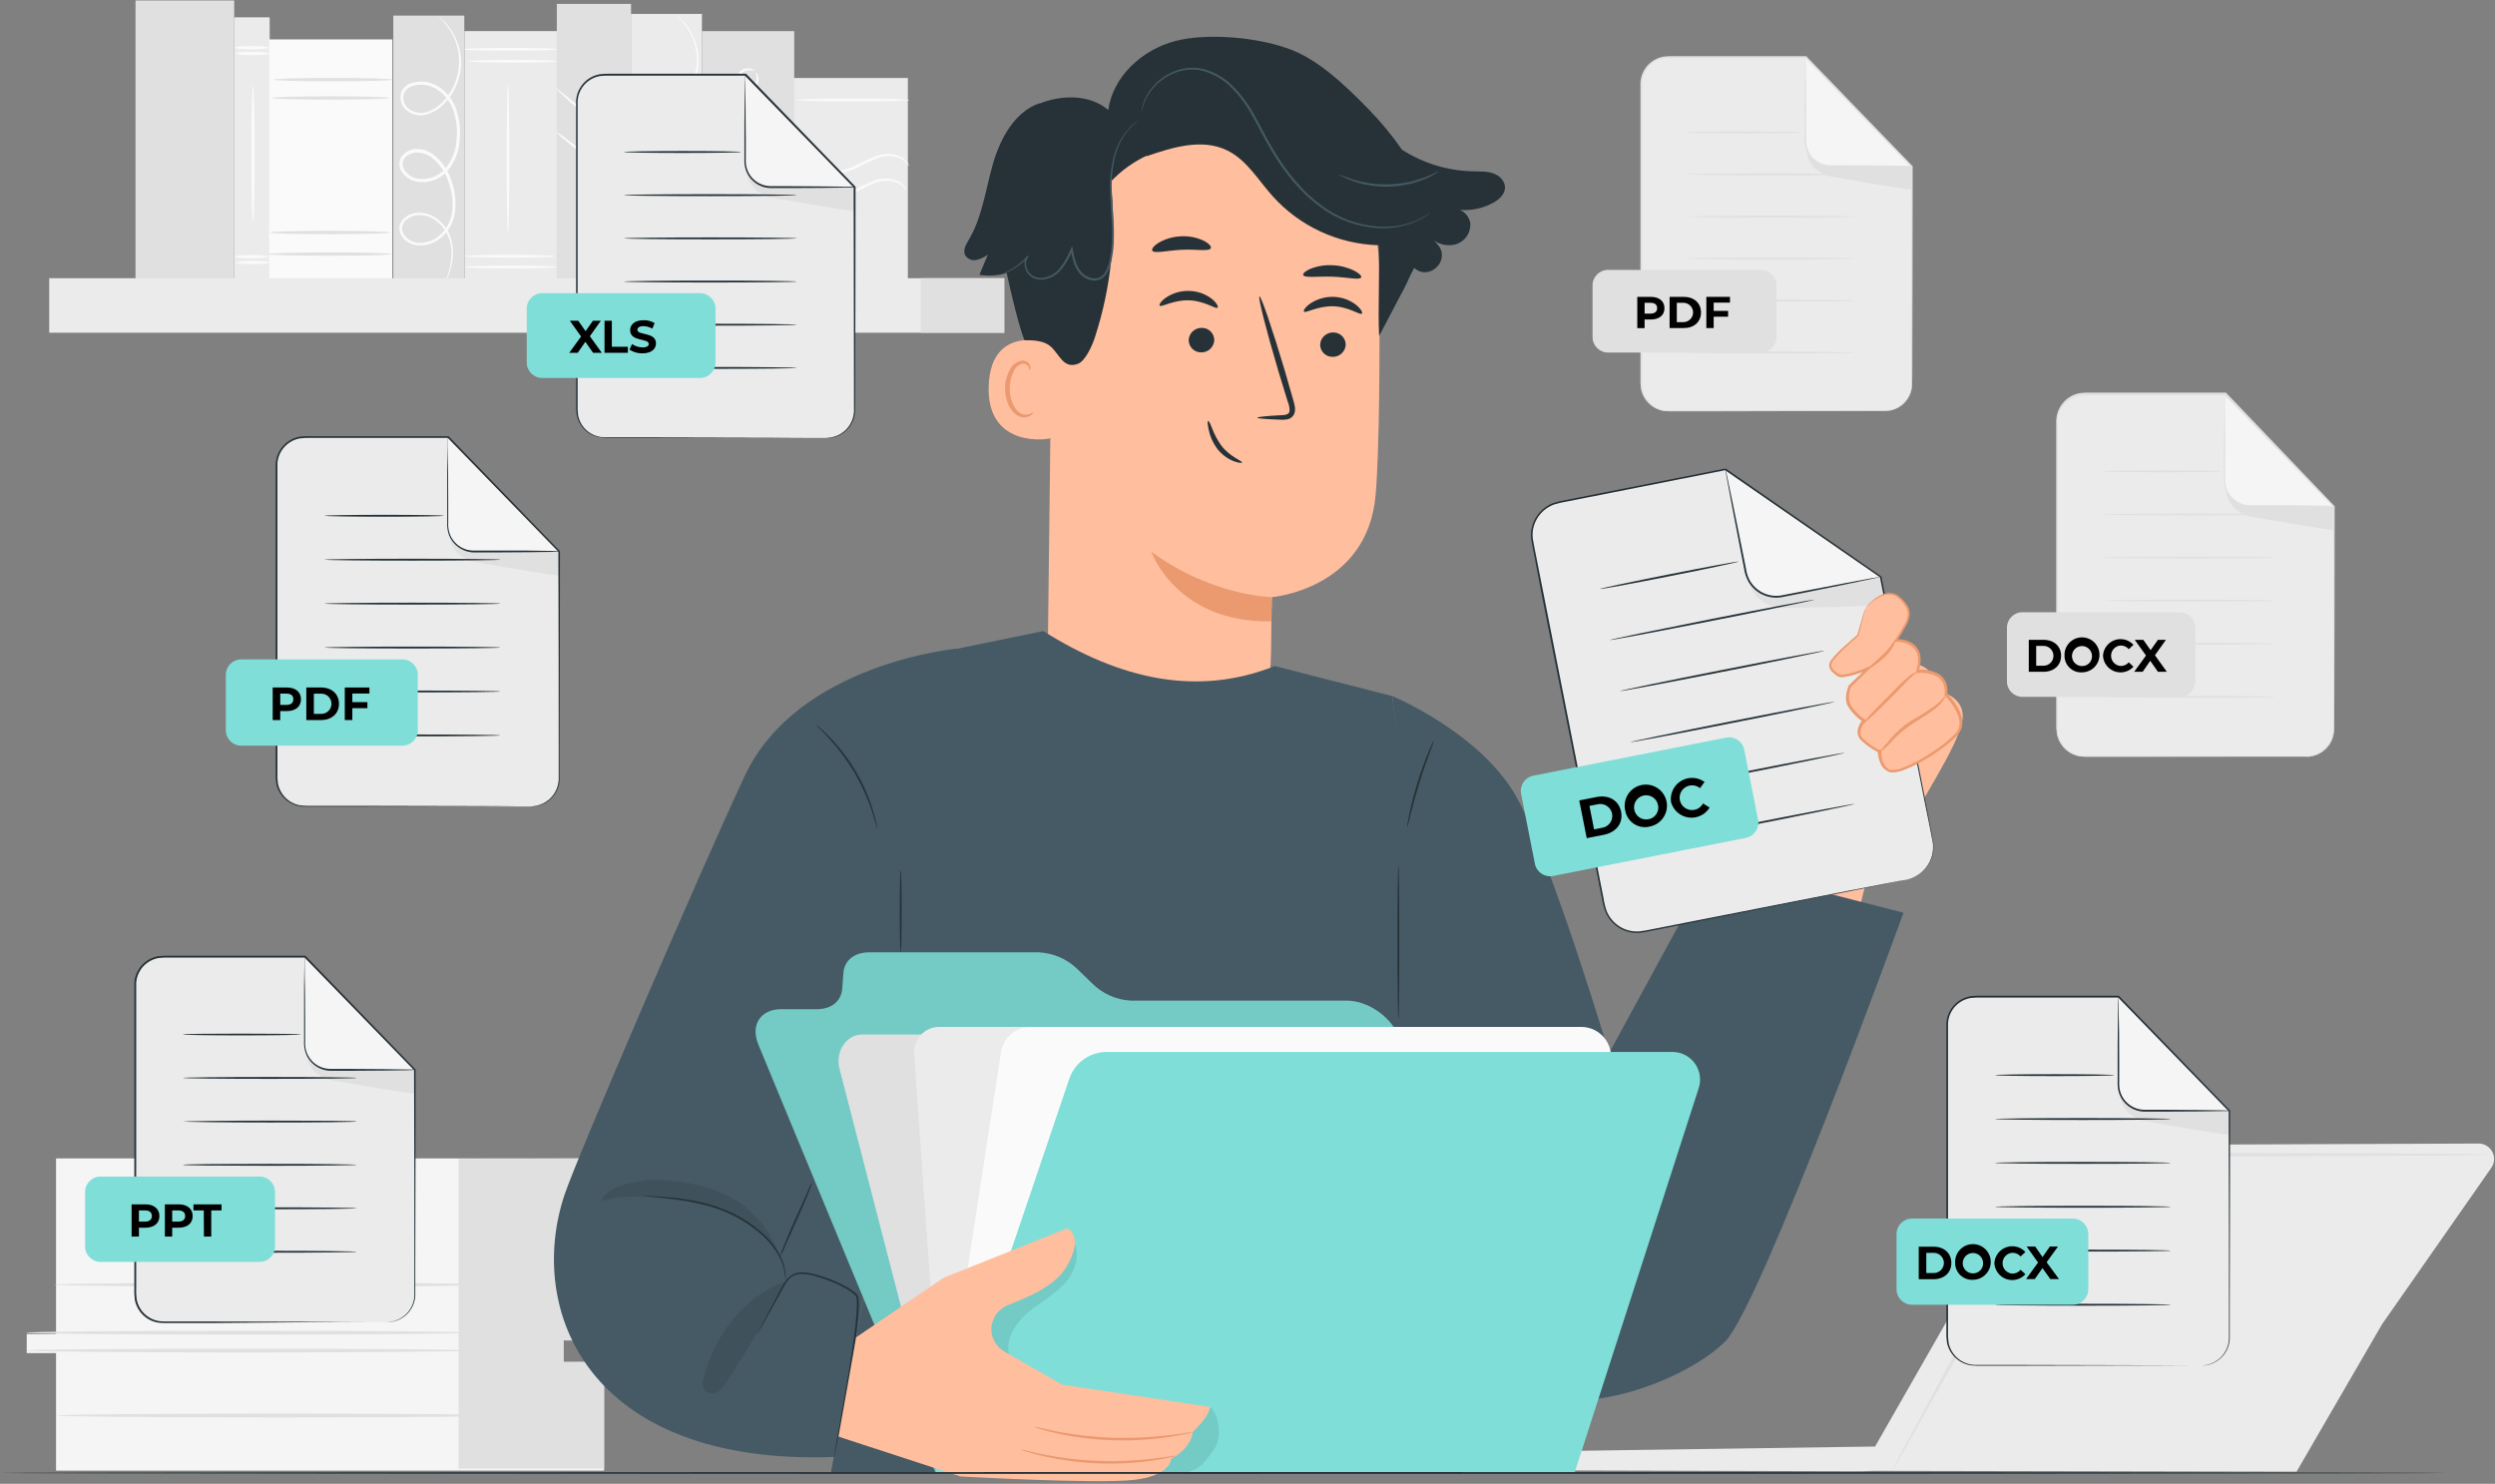 <svg width="681" height="405" viewBox="0 0 681 405" fill="none" xmlns="http://www.w3.org/2000/svg">
<rect x="0" y="0" width="681" height="405" fill="#808080" stroke="none"/>
<g clip-path="url(#clip0_1462_9241)">
<path d="M629.449 206.529H568.939C567.944 206.53 566.959 206.335 566.039 205.956C565.12 205.576 564.284 205.018 563.58 204.315C562.876 203.612 562.318 202.777 561.937 201.858C561.556 200.939 561.359 199.954 561.359 198.959V115.199C561.359 114.204 561.556 113.219 561.937 112.3C562.318 111.381 562.876 110.546 563.58 109.843C564.284 109.14 565.12 108.582 566.039 108.202C566.959 107.822 567.944 107.628 568.939 107.629H607.309L636.999 138.249V198.959C636.999 200.963 636.205 202.886 634.789 204.305C633.374 205.724 631.454 206.524 629.449 206.529Z" fill="#EBEBEB"/>
<path d="M607.311 107.629V131.199C607.311 132.122 607.493 133.037 607.848 133.889C608.203 134.742 608.723 135.516 609.378 136.166C610.034 136.817 610.811 137.332 611.666 137.68C612.521 138.029 613.437 138.206 614.361 138.199H637.001L607.311 107.629Z" fill="#F5F5F5"/>
<path d="M607.619 133.27C607.619 133.27 607.329 138.99 613.829 140.87C614.076 140.937 614.326 140.991 614.579 141.03C617.579 141.56 637.019 145.03 637.019 144.58V138.25H614.359C614.359 138.25 608.699 138.05 607.619 133.27Z" fill="#E0E0E0"/>
<path d="M629.45 206.529C629.45 206.529 629.9 206.529 630.76 206.379C632.019 206.141 633.199 205.591 634.19 204.779C634.986 204.122 635.637 203.308 636.103 202.387C636.569 201.467 636.841 200.46 636.9 199.429C636.9 196.989 636.9 194.159 636.9 190.989C636.9 178.309 636.84 160.169 636.8 138.249L636.87 138.399L607.13 107.799L607.31 107.879H570.64C569.672 107.837 568.703 107.87 567.74 107.979C566.121 108.247 564.639 109.053 563.534 110.267C562.429 111.481 561.765 113.032 561.65 114.669C561.65 116.009 561.65 117.409 561.65 118.769V142.929C561.65 153.399 561.65 163.499 561.65 173.119C561.65 177.939 561.65 182.629 561.65 187.189V193.919C561.65 195.029 561.65 196.119 561.65 197.209C561.6 198.275 561.647 199.343 561.79 200.399C561.994 201.403 562.404 202.353 562.995 203.19C563.585 204.026 564.343 204.731 565.22 205.259C566.071 205.782 567.021 206.122 568.01 206.259C569.008 206.337 570.009 206.364 571.01 206.339H582.43L616.9 206.419H626.27H628.71H629.54H628.71H626.27L616.9 206.469L582.43 206.549H571.01C570.01 206.58 569.008 206.556 568.01 206.479C566.406 206.261 564.91 205.548 563.729 204.441C562.549 203.333 561.741 201.886 561.42 200.299C561.268 199.217 561.214 198.122 561.26 197.029V193.739C561.26 191.533 561.26 189.289 561.26 187.009C561.26 182.449 561.26 177.759 561.26 172.939C561.26 163.319 561.26 153.219 561.26 142.749C561.26 137.509 561.26 132.176 561.26 126.749V118.579C561.26 117.209 561.26 115.859 561.26 114.439C561.386 112.688 562.098 111.029 563.281 109.731C564.463 108.432 566.048 107.569 567.78 107.279C568.776 107.164 569.779 107.127 570.78 107.169H607.56L607.63 107.239L637.18 138.129L637.24 138.199V138.289C637.24 160.209 637.17 178.349 637.15 191.029C637.15 194.199 637.15 197.029 637.09 199.489C636.986 201.2 636.304 202.824 635.155 204.096C634.007 205.368 632.461 206.212 630.77 206.489C630.44 206.551 630.106 206.582 629.77 206.579L629.45 206.529Z" fill="#E0E0E0"/>
<path d="M637 138.25C636.807 138.264 636.613 138.264 636.42 138.25L634.75 138.3L628.61 138.38H619.5H614.12C612.605 138.333 611.143 137.817 609.934 136.903C608.725 135.99 607.829 134.724 607.37 133.28C607.09 132.343 606.978 131.365 607.04 130.39C607.04 128.53 607.04 126.73 607.04 125.01C607.04 121.6 607.04 118.52 607.1 115.91C607.16 113.3 607.16 111.29 607.18 109.77C607.18 109.09 607.18 108.54 607.18 108.1C607.165 107.906 607.165 107.713 607.18 107.52C607.225 107.709 607.246 107.904 607.24 108.1C607.24 108.54 607.24 109.1 607.24 109.77C607.24 111.29 607.24 113.37 607.32 115.91C607.4 118.45 607.32 121.6 607.32 125.01C607.32 126.73 607.32 128.53 607.32 130.39C607.244 131.321 607.355 132.259 607.647 133.147C607.939 134.034 608.406 134.855 609.02 135.56C609.632 136.259 610.38 136.825 611.22 137.222C612.059 137.619 612.972 137.84 613.9 137.87H619.27L628.38 137.93L634.52 138.01L636.19 138.06C636.47 138.071 636.744 138.136 637 138.25Z" fill="#E0E0E0"/>
<path d="M606.17 128.658C606.17 128.808 599.02 128.918 590.17 128.918C581.32 128.918 574.17 128.808 574.17 128.658C574.17 128.508 581.32 128.398 590.17 128.398C599.02 128.398 606.17 128.518 606.17 128.658Z" fill="#E0E0E0"/>
<path d="M621.32 140.418C621.32 140.558 610.78 140.678 597.78 140.678C584.78 140.678 574.24 140.558 574.24 140.418C574.24 140.278 584.78 140.158 597.78 140.158C610.78 140.158 621.32 140.278 621.32 140.418Z" fill="#E0E0E0"/>
<path d="M621.32 152.178C621.32 152.318 610.78 152.438 597.78 152.438C584.78 152.438 574.24 152.318 574.24 152.178C574.24 152.038 584.78 151.918 597.78 151.918C610.78 151.918 621.32 152.038 621.32 152.178Z" fill="#E0E0E0"/>
<path d="M621.32 163.94C621.32 164.08 610.78 164.2 597.78 164.2C584.78 164.2 574.24 164.08 574.24 163.94C574.24 163.8 584.78 163.68 597.78 163.68C610.78 163.68 621.32 163.8 621.32 163.94Z" fill="#E0E0E0"/>
<path d="M621.32 175.698C621.32 175.838 610.78 175.958 597.78 175.958C584.78 175.958 574.24 175.838 574.24 175.698C574.24 175.558 584.78 175.438 597.78 175.438C610.78 175.438 621.32 175.558 621.32 175.698Z" fill="#E0E0E0"/>
<path d="M621.32 190.198C621.32 190.348 610.78 190.458 597.78 190.458C584.78 190.458 574.24 190.348 574.24 190.198C574.24 190.048 584.78 189.938 597.78 189.938C610.78 189.938 621.32 190.058 621.32 190.198Z" fill="#E0E0E0"/>
<path d="M594.969 167.109H552.009C549.678 167.109 547.789 168.999 547.789 171.329V185.989C547.789 188.32 549.678 190.209 552.009 190.209H594.969C597.3 190.209 599.189 188.32 599.189 185.989V171.329C599.189 168.999 597.3 167.109 594.969 167.109Z" fill="#E0E0E0"/>
<path d="M553.75 174.639H557.75C560.61 174.639 562.57 176.359 562.57 178.999C562.57 181.639 560.57 183.369 557.75 183.369H553.75V174.639ZM557.61 181.709C557.979 181.731 558.349 181.678 558.696 181.552C559.044 181.426 559.362 181.231 559.632 180.977C559.901 180.724 560.116 180.418 560.262 180.079C560.409 179.739 560.485 179.373 560.485 179.004C560.485 178.634 560.409 178.268 560.262 177.929C560.116 177.589 559.901 177.283 559.632 177.03C559.362 176.777 559.044 176.581 558.696 176.455C558.349 176.33 557.979 176.276 557.61 176.299H555.77V181.709H557.61Z" fill="black"/>
<path d="M563.499 178.999C563.447 178.044 563.683 177.095 564.176 176.275C564.669 175.456 565.397 174.803 566.265 174.401C567.133 173.999 568.102 173.867 569.046 174.022C569.99 174.177 570.866 174.611 571.56 175.269C572.254 175.927 572.735 176.778 572.941 177.713C573.146 178.647 573.066 179.621 572.712 180.51C572.358 181.399 571.745 182.16 570.953 182.697C570.161 183.233 569.226 183.52 568.269 183.519C567.655 183.554 567.039 183.464 566.461 183.252C565.883 183.041 565.354 182.714 564.907 182.29C564.46 181.867 564.105 181.356 563.863 180.79C563.621 180.224 563.497 179.615 563.499 178.999ZM570.999 178.999C570.985 178.462 570.814 177.941 570.506 177.502C570.197 177.062 569.766 176.723 569.266 176.527C568.767 176.331 568.22 176.287 567.695 176.4C567.17 176.513 566.69 176.779 566.315 177.163C565.941 177.548 565.687 178.034 565.588 178.562C565.488 179.089 565.546 179.634 565.754 180.129C565.963 180.624 566.313 181.046 566.76 181.343C567.207 181.64 567.732 181.799 568.269 181.799C568.637 181.809 569.002 181.743 569.342 181.605C569.683 181.467 569.991 181.26 570.248 180.997C570.504 180.734 570.703 180.421 570.833 180.077C570.962 179.733 571.019 179.366 570.999 178.999Z" fill="black"/>
<path d="M574 179C574.048 178.055 574.375 177.146 574.938 176.386C575.502 175.626 576.277 175.05 577.167 174.729C578.057 174.409 579.022 174.358 579.941 174.584C580.859 174.81 581.69 175.303 582.33 176L581.04 177.19C580.769 176.871 580.432 176.617 580.052 176.444C579.671 176.271 579.258 176.184 578.84 176.19C578.128 176.232 577.458 176.545 576.969 177.065C576.48 177.584 576.207 178.271 576.207 178.985C576.207 179.698 576.48 180.385 576.969 180.904C577.458 181.424 578.128 181.737 578.84 181.78C579.258 181.788 579.673 181.703 580.054 181.53C580.435 181.357 580.772 181.101 581.04 180.78L582.33 181.98C581.69 182.676 580.859 183.169 579.941 183.395C579.022 183.621 578.057 183.57 577.167 183.25C576.277 182.929 575.502 182.353 574.938 181.593C574.375 180.834 574.048 179.924 574 178.98V179Z" fill="black"/>
<path d="M589 183.369L586.9 180.369L584.83 183.369H582.51L585.74 178.929L582.67 174.639H585L587 177.469L589 174.639H591.18L588.18 178.849L591.43 183.369H589Z" fill="black"/>
<path d="M557.62 314.679L511.8 394.829L421.13 396.129C419.741 396.15 418.41 396.697 417.408 397.66C416.406 398.623 415.806 399.931 415.73 401.319L507.93 401.579L511.4 401.459L626.84 401.689L650.17 361.459L680 318.749C680.44 318.114 680.696 317.37 680.742 316.599C680.788 315.828 680.621 315.059 680.26 314.377C679.899 313.694 679.358 313.123 678.695 312.727C678.032 312.33 677.273 312.124 676.5 312.129L561.26 312.569C560.522 312.572 559.797 312.768 559.159 313.138C558.52 313.508 557.99 314.04 557.62 314.679Z" fill="#EBEBEB"/>
<path d="M680 315.129C679.821 315.175 679.635 315.195 679.45 315.189L677.83 315.239L671.59 315.349L648.67 315.529L573 315.729H567.5C566.685 315.654 565.864 315.8 565.125 316.152C564.386 316.504 563.756 317.049 563.3 317.729C561.56 320.856 559.85 323.943 558.17 326.989L548.43 344.549L531.9 374.259L520.66 394.259C519.35 396.549 518.31 398.349 517.56 399.669C517.22 400.229 516.95 400.669 516.72 401.059C516.635 401.221 516.531 401.373 516.41 401.509C516.452 401.329 516.523 401.157 516.62 400.999L517.36 399.549L520.27 394.039C522.9 389.199 526.62 382.329 531.19 373.879L547.52 344.049L557.19 326.459L562.35 317.119C562.913 316.287 563.686 315.619 564.59 315.182C565.495 314.744 566.498 314.554 567.5 314.629H573L648.64 314.789L671.56 314.979L677.8 315.079L679.42 315.139C679.612 315.108 679.807 315.105 680 315.129Z" fill="#E0E0E0"/>
<path d="M598.75 355.449C596.75 357.709 596.66 360.989 598.64 362.769C600.62 364.549 603.88 364.169 605.92 361.909C607.96 359.649 608.01 356.369 606.03 354.589C604.05 352.809 600.79 353.189 598.75 355.449Z" fill="black"/>
<path d="M15.299 316.188V364.128H7.299V369.328H15.299V401.408H164.879V372.207H153.799V365.848H164.879V356.318H169.809V351.978H163.999V316.188H15.299Z" fill="#F5F5F5"/>
<path d="M125.16 316.328V400.867H164.88V371.677H153.8V365.848L164.88 366.048V356.508L169.9 356.518L169.81 351.587L163.96 351.448V316.188L125.16 316.328Z" fill="#E0E0E0"/>
<path d="M128 368.629C128 368.929 100.93 369.159 67.55 369.159C34.17 369.159 7.1 368.929 7.1 368.629C7.1 368.329 34.15 368.129 67.54 368.129C100.93 368.129 128 368.339 128 368.629Z" fill="#E0E0E0"/>
<path d="M128 363.759C128 364.059 100.93 364.299 67.55 364.299C34.17 364.299 7.1 364.059 7.1 363.759C7.1 363.459 34.16 363.229 67.55 363.229C100.94 363.229 128 363.469 128 363.759Z" fill="#E0E0E0"/>
<path d="M135.76 350.659C135.76 350.959 108.69 351.189 75.31 351.189C41.93 351.189 14.85 350.959 14.85 350.659C14.85 350.359 41.92 350.129 75.31 350.129C108.7 350.129 135.76 350.369 135.76 350.659Z" fill="#E0E0E0"/>
<path d="M136.5 386.368C136.5 386.658 109.44 386.898 76.05 386.898C42.66 386.898 15.6 386.658 15.6 386.368C15.6 386.078 42.66 385.838 76.05 385.838C109.44 385.838 136.5 386.068 136.5 386.368Z" fill="#E0E0E0"/>
<path d="M514.44 112.179H455.33C453.367 112.179 451.485 111.399 450.097 110.011C448.709 108.623 447.93 106.741 447.93 104.779V22.959C447.93 20.996 448.709 19.114 450.097 17.726C451.485 16.338 453.367 15.559 455.33 15.559H492.82L521.82 45.469V104.779C521.82 106.738 521.043 108.617 519.659 110.004C518.276 111.391 516.399 112.173 514.44 112.179Z" fill="#EBEBEB"/>
<path d="M492.82 15.559V38.559C492.82 40.383 493.545 42.133 494.835 43.423C496.126 44.714 497.876 45.439 499.7 45.439H521.84L492.82 15.559Z" fill="#F5F5F5"/>
<path d="M493.119 40.609C493.119 40.609 492.829 46.199 499.189 48.029C499.429 48.099 499.669 48.149 499.919 48.199C502.809 48.709 521.839 52.099 521.839 51.659V45.469H499.699C499.699 45.469 494.169 45.289 493.119 40.609Z" fill="#E0E0E0"/>
<path d="M514.439 112.178C514.439 112.178 514.889 112.178 515.719 112.028C516.95 111.796 518.103 111.256 519.069 110.458C519.848 109.821 520.485 109.028 520.941 108.131C521.398 107.234 521.662 106.253 521.719 105.248C521.719 102.858 521.719 100.088 521.719 96.998C521.719 84.608 521.659 66.888 521.619 45.468L521.679 45.628C512.899 36.628 503.099 26.498 492.679 15.738L492.859 15.808H456.999C456.051 15.774 455.101 15.81 454.159 15.918C452.579 16.176 451.132 16.96 450.054 18.144C448.975 19.327 448.329 20.84 448.219 22.438C448.169 23.748 448.219 25.118 448.219 26.438V50.048C448.219 60.278 448.219 70.148 448.219 79.548C448.219 84.215 448.219 88.791 448.219 93.278C448.219 95.504 448.219 97.698 448.219 99.858V103.128C448.169 104.167 448.216 105.208 448.359 106.238C448.555 107.218 448.953 108.147 449.528 108.965C450.103 109.783 450.842 110.472 451.699 110.988C452.53 111.506 453.459 111.847 454.429 111.988C455.397 112.065 456.368 112.092 457.339 112.068H468.489L502.169 112.148H511.319H513.699H514.509H513.699H511.319L502.169 112.198L468.489 112.278H457.339C456.338 112.31 455.337 112.287 454.339 112.208C452.777 111.997 451.318 111.306 450.165 110.232C449.012 109.157 448.22 107.751 447.899 106.208C447.75 105.152 447.699 104.084 447.749 103.018V99.858C447.749 97.698 447.749 95.508 447.749 93.278C447.749 88.825 447.749 84.248 447.749 79.548C447.749 70.148 447.749 60.278 447.749 50.048C447.749 44.928 447.749 39.724 447.749 34.438V26.438C447.749 25.098 447.749 23.778 447.749 22.438C447.843 21.033 448.328 19.682 449.149 18.538C450.34 16.884 452.138 15.769 454.149 15.438C455.122 15.332 456.101 15.295 457.079 15.328H492.999L493.079 15.408C503.439 26.128 513.219 36.268 521.999 45.318L522.059 45.388V45.468C522.059 66.888 521.989 84.608 521.969 96.998C521.969 100.098 521.969 102.848 521.909 105.258C521.842 106.285 521.562 107.287 521.089 108.2C520.616 109.114 519.959 109.92 519.159 110.568C518.168 111.365 516.985 111.889 515.729 112.088C515.399 112.151 515.064 112.182 514.729 112.178C514.632 112.183 514.535 112.183 514.439 112.178Z" fill="#E0E0E0"/>
<path d="M521.839 45.47C521.653 45.515 521.461 45.535 521.269 45.53L519.639 45.58L513.639 45.66H504.749H499.489C498.511 45.63 497.549 45.4 496.664 44.984C495.778 44.567 494.987 43.974 494.339 43.24C493.68 42.495 493.186 41.619 492.889 40.67C492.619 39.756 492.507 38.802 492.559 37.85C492.559 36.03 492.559 34.27 492.559 32.6C492.559 29.26 492.559 26.25 492.619 23.7C492.679 21.15 492.679 19.19 492.699 17.7C492.699 17.04 492.699 16.5 492.699 16.07C492.689 15.879 492.705 15.687 492.749 15.5C492.787 15.688 492.804 15.879 492.799 16.07L492.849 17.7C492.849 19.19 492.899 21.22 492.929 23.7C492.959 26.18 492.929 29.26 492.989 32.6C492.989 34.27 492.989 36.03 492.989 37.85C492.924 38.752 493.037 39.657 493.322 40.515C493.607 41.373 494.058 42.166 494.649 42.85C495.249 43.53 495.982 44.08 496.802 44.467C497.622 44.854 498.513 45.069 499.419 45.1H504.669L513.559 45.16L519.559 45.24H521.189C521.413 45.297 521.63 45.373 521.839 45.47Z" fill="#E0E0E0"/>
<path d="M491.7 36.129C491.7 36.279 484.7 36.389 476.11 36.389C467.52 36.389 460.51 36.279 460.51 36.129C460.51 35.979 467.51 35.869 476.11 35.869C484.71 35.869 491.7 35.969 491.7 36.129Z" fill="#E0E0E0"/>
<path d="M506.5 47.6C506.5 47.74 496.2 47.86 483.5 47.86C470.8 47.86 460.5 47.74 460.5 47.6C460.5 47.46 470.8 47.34 483.5 47.34C496.2 47.34 506.5 47.46 506.5 47.6Z" fill="#E0E0E0"/>
<path d="M506.5 59.129C506.5 59.269 496.2 59.389 483.5 59.389C470.8 59.389 460.5 59.269 460.5 59.129C460.5 58.989 470.8 58.869 483.5 58.869C496.2 58.869 506.5 58.939 506.5 59.129Z" fill="#E0E0E0"/>
<path d="M506.5 70.569C506.5 70.719 496.2 70.829 483.5 70.829C470.8 70.829 460.5 70.719 460.5 70.569C460.5 70.419 470.8 70.309 483.5 70.309C496.2 70.309 506.5 70.429 506.5 70.569Z" fill="#E0E0E0"/>
<path d="M506.5 82.059C506.5 82.209 496.2 82.319 483.5 82.319C470.8 82.319 460.5 82.209 460.5 82.059C460.5 81.909 470.8 81.799 483.5 81.799C496.2 81.799 506.5 81.919 506.5 82.059Z" fill="#E0E0E0"/>
<path d="M506.5 96.229C506.5 96.369 496.2 96.489 483.5 96.489C470.8 96.489 460.5 96.369 460.5 96.229C460.5 96.089 470.8 95.969 483.5 95.969C496.2 95.969 506.5 96.129 506.5 96.229Z" fill="#E0E0E0"/>
<path d="M480.67 73.668H438.9C436.569 73.668 434.68 75.557 434.68 77.888V92.008C434.68 94.339 436.569 96.228 438.9 96.228H480.67C483 96.228 484.89 94.339 484.89 92.008V77.888C484.89 75.557 483 73.668 480.67 73.668Z" fill="#E0E0E0"/>
<path d="M454.309 84.127C454.309 86.027 452.879 87.207 450.599 87.207H448.889V89.557H446.889V81.027H450.569C452.879 81.027 454.309 82.207 454.309 84.127ZM452.309 84.127C452.309 83.187 451.699 82.647 450.499 82.647H448.889V85.597H450.499C451.699 85.587 452.309 85.047 452.309 84.127Z" fill="black"/>
<path d="M455.709 81.027H459.579C462.369 81.027 464.279 82.707 464.279 85.287C464.279 87.867 462.369 89.547 459.579 89.547H455.709V81.027ZM459.479 87.927C460.179 87.927 460.851 87.649 461.346 87.154C461.841 86.659 462.119 85.987 462.119 85.287C462.119 84.587 461.841 83.916 461.346 83.421C460.851 82.925 460.179 82.647 459.479 82.647H457.679V87.927H459.479Z" fill="black"/>
<path d="M467.74 82.607V84.857H471.68V86.447H467.74V89.547H465.74V81.027H472.19V82.607H467.74Z" fill="black"/>
<path d="M215.859 76.328H247.799V21.288L215.859 21.288V76.328Z" fill="#EBEBEB"/>
<path d="M126.77 77.199H151.99V8.489H126.77V77.199Z" fill="#EBEBEB"/>
<path d="M126.48 13.448C126.48 13.238 132.24 13.068 139.36 13.068C146.48 13.068 152.24 13.238 152.24 13.448C152.24 13.658 146.47 13.838 139.36 13.838C132.25 13.838 126.48 13.668 126.48 13.448Z" fill="#FAFAFA"/>
<path d="M127.869 16.708C127.869 16.498 133.329 16.328 140.059 16.328C146.789 16.328 152.239 16.498 152.239 16.708C152.239 16.918 146.779 17.098 140.059 17.098C133.339 17.098 127.869 16.918 127.869 16.708Z" fill="#FAFAFA"/>
<path d="M138.659 63.65C138.449 63.65 138.279 54.55 138.279 43.33C138.279 32.11 138.449 23 138.659 23C138.869 23 138.999 32.13 138.999 43.33C138.999 54.53 138.869 63.65 138.659 63.65Z" fill="#FAFAFA"/>
<path d="M126.77 69.939C126.77 69.729 132.3 69.549 139.11 69.549C145.92 69.549 151.46 69.729 151.46 69.939C151.46 70.149 145.93 70.319 139.11 70.319C132.29 70.319 126.77 70.129 126.77 69.939Z" fill="#FAFAFA"/>
<path d="M126.77 72.888C126.77 72.668 132.44 72.498 139.43 72.498C146.42 72.498 152.08 72.668 152.08 72.888C152.08 73.108 146.42 73.268 139.43 73.268C132.44 73.268 126.77 73.128 126.77 72.888Z" fill="#FAFAFA"/>
<path d="M151.98 77.199H172.24V1.059H151.98V77.199Z" fill="#E0E0E0"/>
<path d="M151.85 36.027C152.965 36.65 154.02 37.377 155 38.197L162.31 43.737L169.61 49.307C170.664 50.022 171.646 50.839 172.54 51.747C171.391 51.193 170.302 50.523 169.29 49.747C167.35 48.427 164.7 46.537 161.85 44.357C159 42.177 156.46 40.147 154.66 38.627C153.634 37.862 152.692 36.991 151.85 36.027Z" fill="#FAFAFA"/>
<path d="M151.759 24.13C151.889 23.97 156.539 27.72 162.119 32.51C167.699 37.3 172.119 41.31 171.989 41.51C171.859 41.71 167.209 37.92 161.629 33.13C156.049 28.34 151.619 24.27 151.759 24.13Z" fill="#FAFAFA"/>
<path d="M63.919 77.258H73.609L73.609 4.728H63.919L63.919 77.258Z" fill="#EBEBEB"/>
<path d="M64.33 14.598C64.33 14.848 66.33 15.058 68.87 15.058C71.41 15.058 73.41 14.848 73.41 14.598C73.41 14.348 71.41 14.148 68.87 14.148C66.33 14.148 64.33 14.348 64.33 14.598Z" fill="#FAFAFA"/>
<path d="M64.129 13.018C64.129 13.278 66.129 13.478 68.669 13.478C71.209 13.478 73.209 13.278 73.209 13.018C73.209 12.758 71.209 12.568 68.669 12.568C66.129 12.568 64.129 12.768 64.129 13.018Z" fill="#FAFAFA"/>
<path d="M64.33 71.647C64.33 71.897 66.33 72.097 68.87 72.097C71.41 72.097 73.41 71.897 73.41 71.647C73.41 71.397 71.41 71.188 68.87 71.188C66.33 71.188 64.33 71.388 64.33 71.647Z" fill="#FAFAFA"/>
<path d="M64.129 70.069C64.129 70.319 66.129 70.519 68.669 70.519C71.209 70.519 73.209 70.319 73.209 70.069C73.209 69.819 71.209 69.609 68.669 69.609C66.129 69.609 64.129 69.819 64.129 70.069Z" fill="#FAFAFA"/>
<path d="M69.059 60.589C69.319 60.589 69.519 52.288 69.519 42.038C69.519 31.788 69.319 23.479 69.059 23.479C68.799 23.479 68.609 31.788 68.609 42.038C68.609 52.288 68.809 60.589 69.059 60.589Z" fill="#FAFAFA"/>
<path d="M107.35 76.789H126.73L126.73 4.259H107.35L107.35 76.789Z" fill="#E0E0E0"/>
<path d="M121.279 77.718C121.369 77.597 121.443 77.466 121.499 77.328C121.639 77.058 121.829 76.657 122.059 76.118C122.724 74.54 123.194 72.888 123.459 71.198C123.956 68.479 123.559 65.672 122.329 63.197C121.512 61.674 120.334 60.373 118.899 59.407C117.258 58.305 115.267 57.849 113.309 58.127C112.245 58.295 111.247 58.756 110.429 59.458C109.976 59.822 109.611 60.286 109.363 60.812C109.116 61.339 108.991 61.915 108.999 62.498C109.049 63.097 109.222 63.681 109.508 64.211C109.793 64.741 110.185 65.206 110.659 65.578C111.591 66.37 112.742 66.858 113.959 66.978C115.217 67.078 116.481 66.907 117.667 66.476C118.852 66.044 119.931 65.363 120.829 64.478C122.782 62.638 123.994 60.148 124.239 57.477C124.514 54.74 124.172 51.976 123.239 49.388C122.382 46.617 120.73 44.159 118.489 42.318C117.289 41.368 115.835 40.794 114.309 40.667C113.52 40.602 112.726 40.709 111.982 40.98C111.238 41.251 110.562 41.68 109.999 42.237C109.406 42.851 109.052 43.656 108.999 44.508C108.978 45.35 109.211 46.18 109.669 46.888C110.576 48.25 111.979 49.204 113.579 49.547C115.127 49.853 116.728 49.75 118.224 49.248C119.719 48.747 121.059 47.864 122.109 46.688C124.056 44.389 125.222 41.532 125.439 38.528C125.767 35.677 125.481 32.788 124.599 30.058C123.758 27.381 121.984 25.096 119.599 23.617C118.468 22.89 117.182 22.439 115.845 22.3C114.507 22.161 113.156 22.338 111.899 22.817C111.265 23.056 110.703 23.452 110.264 23.968C109.825 24.484 109.524 25.104 109.389 25.767C109.277 26.406 109.298 27.061 109.451 27.691C109.604 28.321 109.886 28.912 110.279 29.427C111.071 30.331 112.116 30.976 113.278 31.279C114.441 31.582 115.667 31.529 116.799 31.128C118.842 30.436 120.646 29.177 121.999 27.497C124.354 24.701 125.712 21.201 125.859 17.547C125.925 14.805 125.285 12.091 123.999 9.668C123.231 8.142 122.218 6.754 120.999 5.558C120.682 5.249 120.349 4.959 119.999 4.688C119.885 4.587 119.757 4.503 119.619 4.438C121.302 5.966 122.685 7.794 123.699 9.828C124.874 12.218 125.425 14.867 125.299 17.527C125.113 21.064 123.763 24.439 121.459 27.128C120.19 28.694 118.506 29.872 116.599 30.527C115.602 30.868 114.526 30.907 113.506 30.638C112.487 30.37 111.57 29.806 110.869 29.017C110.547 28.586 110.316 28.092 110.192 27.567C110.068 27.043 110.054 26.498 110.149 25.968C110.265 25.431 110.514 24.932 110.874 24.517C111.234 24.103 111.694 23.786 112.209 23.598C113.357 23.173 114.588 23.024 115.803 23.161C117.019 23.298 118.185 23.718 119.209 24.387C121.413 25.773 123.049 27.901 123.819 30.387C124.645 32.996 124.907 35.75 124.589 38.468C124.373 41.291 123.266 43.972 121.429 46.127C120.483 47.181 119.281 47.973 117.939 48.427C116.597 48.88 115.161 48.98 113.769 48.718C112.403 48.425 111.204 47.611 110.429 46.447C110.048 45.927 109.86 45.289 109.898 44.645C109.936 44 110.199 43.389 110.639 42.917C111.117 42.453 111.69 42.098 112.319 41.879C112.947 41.66 113.617 41.581 114.279 41.648C115.63 41.757 116.918 42.265 117.979 43.108C120.084 44.839 121.637 47.146 122.449 49.748C123.349 52.212 123.69 54.845 123.449 57.458C123.233 59.925 122.124 62.23 120.329 63.938C119.519 64.753 118.542 65.384 117.465 65.788C116.388 66.192 115.237 66.359 114.089 66.278C111.959 66.097 109.879 64.478 109.749 62.517C109.734 62.038 109.828 61.562 110.026 61.125C110.224 60.688 110.519 60.302 110.889 59.998C111.609 59.37 112.488 58.955 113.429 58.797C115.235 58.532 117.075 58.95 118.589 59.968C119.964 60.862 121.097 62.081 121.889 63.517C123.089 65.862 123.517 68.526 123.109 71.127C122.883 72.8 122.474 74.444 121.889 76.028C121.657 76.58 121.454 77.144 121.279 77.718Z" fill="#FAFAFA"/>
<path d="M73.47 76.818H107.09L107.09 10.758H73.47V76.818Z" fill="#FAFAFA"/>
<path d="M74.619 21.737C74.619 21.987 81.899 22.197 90.889 22.197C99.879 22.197 107.159 21.987 107.159 21.737C107.159 21.487 99.879 21.277 90.889 21.277C81.899 21.277 74.619 21.487 74.619 21.737Z" fill="#E0E0E0"/>
<path d="M74.199 26.749C74.199 26.999 81.389 27.199 90.259 27.199C99.129 27.199 106.329 26.999 106.329 26.749C106.329 26.499 99.139 26.289 90.259 26.289C81.379 26.289 74.199 26.499 74.199 26.749Z" fill="#E0E0E0"/>
<path d="M73.119 69.348C73.119 69.608 80.689 69.808 90.039 69.808C99.389 69.808 106.949 69.608 106.949 69.348C106.949 69.088 99.379 68.898 90.039 68.898C80.699 68.898 73.119 69.128 73.119 69.348Z" fill="#E0E0E0"/>
<path d="M73.57 63.468C73.57 63.718 80.95 63.918 90.05 63.918C99.15 63.918 106.54 63.718 106.54 63.468C106.54 63.218 99.16 63.008 90.05 63.008C80.94 63.008 73.57 63.218 73.57 63.468Z" fill="#E0E0E0"/>
<path d="M172.21 76.328H191.59V3.798H172.21V76.328Z" fill="#EBEBEB"/>
<path d="M186.15 77.26C186.237 77.135 186.311 77.001 186.37 76.86C186.51 76.6 186.7 76.19 186.92 75.65C187.589 74.077 188.063 72.428 188.33 70.74C188.825 68.021 188.428 65.215 187.2 62.74C186.376 61.217 185.196 59.917 183.76 58.95C182.126 57.839 180.138 57.373 178.18 57.64C177.112 57.808 176.112 58.268 175.29 58.97C174.84 59.34 174.482 59.808 174.243 60.339C174.003 60.87 173.89 61.448 173.91 62.03C173.957 62.633 174.128 63.219 174.412 63.752C174.695 64.286 175.086 64.755 175.56 65.13C176.493 65.927 177.648 66.42 178.87 66.54C180.127 66.637 181.391 66.465 182.576 66.034C183.76 65.602 184.839 64.923 185.74 64.04C187.684 62.196 188.892 59.708 189.14 57.04C189.414 54.303 189.072 51.538 188.14 48.95C187.273 46.184 185.623 43.728 183.39 41.88C182.186 40.931 180.728 40.361 179.2 40.24C178.406 40.159 177.604 40.255 176.852 40.521C176.1 40.787 175.416 41.217 174.85 41.78C174.251 42.389 173.895 43.197 173.85 44.05C173.822 44.889 174.052 45.717 174.51 46.42C175.414 47.8 176.82 48.772 178.43 49.13C179.987 49.433 181.597 49.325 183.099 48.816C184.602 48.308 185.947 47.416 187 46.23C188.944 43.927 190.106 41.066 190.32 38.06C190.651 35.213 190.368 32.328 189.49 29.6C188.65 26.923 186.876 24.637 184.49 23.16C183.363 22.429 182.078 21.974 180.742 21.834C179.406 21.693 178.055 21.87 176.8 22.35C176.163 22.599 175.6 23.004 175.161 23.529C174.722 24.053 174.423 24.679 174.29 25.35C174.178 25.986 174.198 26.639 174.35 27.267C174.501 27.895 174.78 28.485 175.17 29C175.963 29.905 177.008 30.553 178.171 30.861C179.334 31.169 180.563 31.124 181.7 30.73C183.73 30.026 185.517 28.756 186.85 27.07C189.191 24.272 190.538 20.776 190.68 17.13C190.753 14.903 190.361 12.685 189.527 10.619C188.694 8.552 187.438 6.683 185.84 5.13C185.523 4.821 185.189 4.531 184.84 4.26C184.726 4.161 184.602 4.074 184.47 4C186.154 5.537 187.547 7.367 188.58 9.4C189.756 11.786 190.307 14.432 190.18 17.09C189.984 20.611 188.631 23.968 186.33 26.64C185.065 28.214 183.38 29.396 181.47 30.05C180.474 30.389 179.4 30.426 178.382 30.158C177.365 29.889 176.449 29.326 175.75 28.54C175.425 28.109 175.193 27.616 175.069 27.091C174.945 26.566 174.932 26.02 175.03 25.49C175.144 24.955 175.392 24.458 175.75 24.046C176.109 23.633 176.566 23.318 177.08 23.13C178.218 22.709 179.439 22.56 180.644 22.698C181.85 22.835 183.006 23.254 184.02 23.92C186.231 25.3 187.871 27.43 188.64 29.92C189.466 32.532 189.728 35.289 189.41 38.01C189.199 40.822 188.111 43.498 186.3 45.66C185.352 46.712 184.15 47.502 182.808 47.954C181.466 48.406 180.031 48.504 178.64 48.24C177.276 47.947 176.079 47.137 175.3 45.98C174.919 45.457 174.732 44.818 174.77 44.172C174.809 43.527 175.07 42.914 175.51 42.44C175.984 41.971 176.554 41.611 177.181 41.385C177.807 41.159 178.476 41.072 179.14 41.13C180.494 41.246 181.784 41.757 182.85 42.6C184.947 44.334 186.499 46.636 187.32 49.23C188.219 51.698 188.561 54.334 188.32 56.95C188.099 59.417 186.991 61.719 185.2 63.43C184.393 64.239 183.422 64.865 182.352 65.267C181.283 65.669 180.14 65.837 179 65.76C176.87 65.59 174.79 63.96 174.66 62C174.643 61.522 174.736 61.045 174.932 60.609C175.128 60.172 175.421 59.786 175.79 59.48C176.516 58.856 177.397 58.442 178.34 58.28C180.145 58.026 181.981 58.443 183.5 59.45C184.869 60.351 186.001 61.569 186.8 63C188.003 65.372 188.424 68.064 188 70.69C187.773 72.364 187.361 74.007 186.77 75.59C186.531 76.134 186.324 76.692 186.15 77.26Z" fill="#FAFAFA"/>
<path d="M36.99 76.328H63.92L63.92 0.128H36.99L36.99 76.328Z" fill="#E0E0E0"/>
<path d="M191.589 76.328H216.779V8.498H191.589V76.328Z" fill="#E0E0E0"/>
<path d="M217.42 42.318C218.635 43.424 219.978 44.38 221.42 45.168C223.006 45.951 224.727 46.426 226.49 46.568C228.645 46.733 230.806 46.359 232.78 45.478C234.9 44.568 236.85 43.408 238.78 42.718C240.522 42.02 242.43 41.846 244.27 42.218C245.523 42.486 246.654 43.157 247.49 44.128C247.812 44.462 248.031 44.883 248.12 45.338C248.05 45.338 247.86 44.918 247.27 44.338C246.423 43.513 245.352 42.956 244.19 42.738C242.454 42.462 240.675 42.684 239.06 43.378C237.19 44.058 235.27 45.228 233.06 46.178C230.976 47.101 228.69 47.477 226.42 47.268C224.575 47.085 222.786 46.531 221.16 45.638C220.069 45.046 219.077 44.287 218.22 43.388C217.892 43.082 217.621 42.719 217.42 42.318Z" fill="#FAFAFA"/>
<path d="M216.85 49.028C218.068 50.131 219.41 51.087 220.85 51.878C222.435 52.665 224.156 53.143 225.92 53.288C228.075 53.445 230.235 53.067 232.21 52.188C234.33 51.278 236.28 50.118 238.21 49.438C239.949 48.73 241.861 48.556 243.7 48.938C244.939 49.218 246.055 49.892 246.88 50.858C247.205 51.193 247.421 51.618 247.5 52.078C247.44 52.078 247.25 51.658 246.65 51.078C245.806 50.255 244.738 49.699 243.58 49.478C241.843 49.208 240.066 49.429 238.45 50.118C236.57 50.808 234.66 51.968 232.45 52.918C230.363 53.846 228.073 54.221 225.8 54.008C223.954 53.828 222.164 53.274 220.54 52.378C219.468 51.787 218.499 51.028 217.67 50.128C217.328 49.818 217.05 49.444 216.85 49.028Z" fill="#FAFAFA"/>
<path d="M217.27 27.308C217.27 27.098 224.2 26.918 232.75 26.918C241.3 26.918 248.24 27.098 248.24 27.308C248.24 27.518 241.31 27.688 232.75 27.688C224.19 27.688 217.27 27.518 217.27 27.308Z" fill="#FAFAFA"/>
<path d="M205.859 19.418C205.166 19.131 204.4 19.068 203.669 19.238C203.306 19.339 202.969 19.518 202.681 19.761C202.393 20.004 202.16 20.307 201.999 20.648C201.872 21.077 201.866 21.533 201.981 21.965C202.096 22.398 202.328 22.791 202.651 23.101C202.974 23.41 203.376 23.625 203.813 23.722C204.25 23.818 204.706 23.793 205.129 23.648C205.465 23.467 205.759 23.216 205.99 22.913C206.221 22.609 206.385 22.26 206.469 21.888C206.605 21.151 206.514 20.391 206.209 19.708C206.209 19.708 206.449 19.798 206.689 20.178C206.998 20.727 207.111 21.366 207.009 21.988C206.941 22.464 206.763 22.919 206.491 23.316C206.219 23.713 205.859 24.042 205.439 24.278C204.884 24.508 204.273 24.571 203.682 24.459C203.091 24.348 202.545 24.066 202.112 23.649C201.679 23.231 201.377 22.697 201.243 22.11C201.11 21.524 201.15 20.912 201.359 20.348C201.576 19.919 201.89 19.548 202.275 19.261C202.66 18.975 203.107 18.782 203.579 18.698C204.2 18.57 204.846 18.658 205.409 18.948C205.749 19.178 205.879 19.388 205.859 19.418Z" fill="#FAFAFA"/>
<path d="M204.23 69.529C204.02 69.529 203.84 60.029 203.84 48.299C203.84 36.569 204.02 27.059 204.23 27.059C204.44 27.059 204.61 36.569 204.61 48.299C204.61 60.029 204.44 69.529 204.23 69.529Z" fill="#FAFAFA"/>
<path d="M274.11 75.938H13.43V90.817H274.11V75.938Z" fill="#EBEBEB"/>
<path d="M274.11 75.938H251.35V90.817H274.11V75.938Z" fill="#E0E0E0"/>
<path d="M287.219 74.799L285.999 177.209C285.789 194.629 288.999 220.209 316.579 219.339C340.419 216.739 346.749 194.169 346.929 177.919C347.019 170.209 347.109 163.779 347.169 162.989C347.169 162.989 373.269 160.859 375.469 135.079C376.539 122.619 376.639 96.779 376.469 73.409C376.371 61.299 371.717 49.67 363.435 40.836C355.152 32.001 343.847 26.608 331.769 25.729L329.289 25.549C302.259 25.129 286.869 47.839 287.219 74.799Z" fill="#FFBE9D"/>
<path d="M347.12 162.988C347.12 162.988 330.78 162.758 314.25 150.598C314.25 150.598 321.07 170.048 346.98 169.598L347.12 162.988Z" fill="#EB996E"/>
<path d="M332.338 83.968C331.828 84.488 328.848 82.098 324.528 81.968C320.208 81.838 316.988 83.968 316.528 83.418C316.308 83.168 316.838 82.218 318.248 81.228C320.142 79.959 322.39 79.321 324.668 79.408C326.925 79.465 329.101 80.255 330.868 81.658C332.168 82.758 332.588 83.738 332.338 83.968Z" fill="#263238"/>
<path d="M331.43 92.908C331.37 93.817 330.959 94.667 330.283 95.278C329.607 95.888 328.72 96.212 327.81 96.178C327.364 96.18 326.922 96.092 326.511 95.921C326.099 95.749 325.726 95.497 325.413 95.18C325.1 94.862 324.854 94.485 324.688 94.071C324.523 93.657 324.442 93.214 324.45 92.768C324.507 91.86 324.916 91.01 325.59 90.4C326.264 89.789 327.15 89.465 328.06 89.498C328.506 89.496 328.949 89.582 329.362 89.753C329.775 89.924 330.149 90.176 330.463 90.493C330.777 90.811 331.024 91.189 331.19 91.603C331.356 92.018 331.438 92.462 331.43 92.908Z" fill="#263238"/>
<path d="M343.158 114.02C343.158 113.79 345.648 113.54 349.678 113.33C350.678 113.33 351.678 113.16 351.898 112.49C352.118 111.82 351.898 110.65 351.438 109.49C350.668 106.97 349.858 104.32 349.008 101.56C345.648 90.27 343.298 81.03 343.758 80.9C344.218 80.77 347.298 89.8 350.658 101.09C351.458 103.87 352.225 106.536 352.958 109.09C353.258 110.27 353.818 111.62 353.198 113.09C353.025 113.437 352.774 113.74 352.466 113.976C352.157 114.211 351.799 114.374 351.418 114.45C350.848 114.559 350.268 114.599 349.688 114.57C345.648 114.41 343.158 114.24 343.158 114.02Z" fill="#263238"/>
<path d="M330.5 67.728C330.08 68.728 326.63 67.968 322.5 68.178C318.37 68.388 314.95 69.308 314.5 68.388C314.29 67.948 314.93 67.058 316.34 66.208C318.192 65.157 320.272 64.571 322.4 64.498C324.522 64.387 326.638 64.803 328.56 65.708C330 66.448 330.68 67.278 330.5 67.728Z" fill="#263238"/>
<path d="M371.519 75.739C371.069 76.519 367.699 75.649 363.609 75.519C359.519 75.389 356.139 75.919 355.709 75.099C355.519 74.719 356.189 74.019 357.619 73.399C359.522 72.63 361.57 72.289 363.619 72.399C365.702 72.457 367.748 72.962 369.619 73.879C371.069 74.609 371.719 75.359 371.519 75.739Z" fill="#263238"/>
<path d="M287.94 94.059C287.51 93.839 270.59 87.519 269.86 105.199C269.13 122.879 287.04 119.969 287.09 119.459C287.14 118.949 287.94 94.059 287.94 94.059Z" fill="#FFBE9D"/>
<path d="M281.999 112.54C281.919 112.48 281.679 112.74 281.149 112.96C280.408 113.26 279.579 113.26 278.839 112.96C276.999 112.2 275.549 109.17 275.599 105.96C275.604 104.444 275.945 102.948 276.599 101.58C276.78 101.03 277.094 100.534 277.513 100.135C277.931 99.736 278.442 99.445 278.999 99.29C279.356 99.21 279.73 99.258 280.057 99.424C280.383 99.59 280.642 99.864 280.789 100.2C281.009 100.71 280.879 101.06 280.969 101.09C281.059 101.12 281.359 100.81 281.249 100.09C281.164 99.651 280.935 99.253 280.599 98.96C280.126 98.57 279.518 98.383 278.909 98.44C278.177 98.555 277.488 98.856 276.905 99.312C276.322 99.769 275.866 100.367 275.579 101.05C274.77 102.551 274.334 104.225 274.309 105.93C274.309 109.5 275.969 112.93 278.489 113.75C278.958 113.91 279.457 113.962 279.949 113.902C280.441 113.841 280.913 113.669 281.329 113.4C281.919 112.97 281.999 112.57 281.999 112.54Z" fill="#EB996E"/>
<path d="M338.999 126.259C339.189 125.809 335.719 124.779 333.289 121.529C332.274 120.103 331.45 118.55 330.839 116.909C330.329 115.629 329.939 114.819 329.739 114.909C329.539 114.999 329.609 115.829 329.889 117.229C330.263 119.098 331.041 120.863 332.169 122.399C333.332 123.944 334.895 125.14 336.689 125.859C337.999 126.379 338.939 126.409 338.999 126.259Z" fill="#263238"/>
<path d="M410.648 50.259C410.326 49.217 409.608 48.345 408.648 47.829C406.648 46.629 404.308 46.829 402.058 46.759C395.174 46.623 388.462 44.581 382.668 40.859C379.969 36.978 376.959 33.323 373.668 29.929C365.848 21.869 359.418 16.389 352.768 13.709C344.168 10.249 329.768 8.839 320.768 11.199C311.768 13.559 303.768 20.829 302.498 30.019C297.498 25.769 289.908 25.799 283.788 28.259L283.628 28.199C276.868 30.629 272.998 37.839 270.998 44.799C268.998 51.759 268.128 59.199 264.438 65.429C263.668 66.739 262.758 68.299 263.438 69.659C263.746 70.156 264.198 70.547 264.734 70.781C265.27 71.015 265.864 71.081 266.438 70.969C267.587 70.717 268.671 70.226 269.618 69.529L267.338 74.999C269.817 75.414 272.358 75.243 274.758 74.499C276.208 81.009 277.938 88.439 279.608 92.849C282.468 92.849 285.078 93.049 286.838 94.629C289.218 96.779 290.288 100.819 294.258 99.289C296.258 98.499 298.128 94.289 298.808 92.199C303.301 78.479 304.785 63.953 303.158 49.609C306 46.59 309.394 44.146 313.158 42.409L312.858 42.679C320.058 40.179 328.208 37.679 335.048 41.099C340.348 43.719 343.468 49.229 347.428 53.619C351.089 57.67 355.533 60.94 360.491 63.229C365.449 65.518 370.819 66.78 376.278 66.939C376.658 74.199 376.048 84.459 376.428 91.719L382.508 80.129C383.008 79.279 383.428 78.419 383.828 77.559L383.968 77.299C384.571 75.874 385.249 74.482 385.998 73.129L386.068 73.189C389.998 76.659 395.798 71.349 392.688 67.119C392.073 66.28 391.334 65.538 390.498 64.919C391.388 65.779 392.486 66.394 393.685 66.705C394.884 67.015 396.142 67.009 397.338 66.689C398.523 66.329 399.556 65.59 400.279 64.585C401.002 63.581 401.374 62.366 401.338 61.129C401.242 60.293 400.927 59.498 400.425 58.824C399.923 58.149 399.251 57.62 398.478 57.289C401.675 57.547 404.877 56.851 407.678 55.289C409.478 54.249 411.268 52.549 410.648 50.259Z" fill="#263238"/>
<path d="M310.669 32.978C309.748 33.696 308.886 34.485 308.089 35.339C306.034 37.799 304.655 40.753 304.089 43.908C303.646 46.064 303.425 48.258 303.429 50.459C303.429 52.839 303.609 55.379 303.789 58.059C304.034 60.871 304.101 63.697 303.989 66.519C303.904 68.018 303.707 69.509 303.399 70.978C303.174 72.554 302.547 74.045 301.579 75.308C301.134 75.797 300.572 76.165 299.946 76.379C299.32 76.592 298.65 76.644 297.999 76.528C296.735 76.288 295.586 75.638 294.729 74.678C293.069 72.739 292.659 70.288 292.239 68.118L292.789 68.189C292.005 70.129 290.947 71.947 289.649 73.588C288.395 75.107 286.604 76.084 284.649 76.319C283.737 76.417 282.815 76.258 281.989 75.859C281.224 75.46 280.596 74.839 280.189 74.079C279.801 73.379 279.611 72.588 279.639 71.788C279.671 71.045 279.965 70.336 280.469 69.788L280.739 70.028C279.201 71.784 277.314 73.201 275.199 74.189C274.639 74.441 274.065 74.662 273.479 74.849C273.283 74.925 273.078 74.975 272.869 74.999C273.056 74.904 273.25 74.824 273.449 74.758C273.829 74.599 274.399 74.368 275.109 74.008C277.157 72.974 278.976 71.539 280.459 69.788L280.729 70.028C280.309 70.573 280.067 71.234 280.036 71.922C280.006 72.609 280.189 73.289 280.559 73.868C280.935 74.546 281.506 75.093 282.199 75.439C282.95 75.792 283.785 75.927 284.609 75.829C286.434 75.594 288.099 74.666 289.259 73.239C290.508 71.628 291.518 69.847 292.259 67.948L292.639 67.118L292.809 68.019C293.219 70.178 293.659 72.538 295.169 74.278C295.937 75.139 296.967 75.722 298.099 75.939C298.658 76.054 299.238 76.023 299.781 75.848C300.324 75.672 300.813 75.359 301.199 74.939C302.083 73.766 302.661 72.391 302.879 70.939C303.18 69.498 303.374 68.037 303.459 66.569C303.573 63.775 303.52 60.976 303.299 58.188C303.129 55.508 302.959 52.949 302.989 50.548C303.005 48.316 303.253 46.09 303.729 43.908C304.336 40.709 305.785 37.73 307.929 35.279C308.703 34.359 309.63 33.581 310.669 32.978Z" fill="#455A64"/>
<path d="M390.448 58.069C390.448 58.069 390.388 58.139 390.248 58.248L389.598 58.718C389.251 58.976 388.887 59.21 388.508 59.419C388.003 59.725 387.478 59.998 386.938 60.239C383.494 61.806 379.714 62.493 375.938 62.239C370.305 61.865 364.901 59.868 360.378 56.489C355.228 52.788 350.698 47.328 347.008 41.078C345.128 37.959 343.598 34.758 341.918 31.799C340.378 28.921 338.435 26.278 336.148 23.948C334.087 21.848 331.533 20.297 328.718 19.439C327.443 19.085 326.12 18.933 324.798 18.988C323.579 19.053 322.374 19.285 321.218 19.678C317.671 20.884 314.711 23.384 312.928 26.678C312.337 27.913 311.89 29.211 311.598 30.549C311.587 30.459 311.587 30.368 311.598 30.279C311.598 30.058 311.668 29.799 311.718 29.488C311.933 28.478 312.268 27.498 312.718 26.569C313.458 25.114 314.434 23.792 315.608 22.659C317.166 21.145 319.032 19.986 321.078 19.259C322.272 18.843 323.517 18.59 324.778 18.509C326.153 18.44 327.53 18.588 328.858 18.948C331.764 19.808 334.405 21.387 336.538 23.538C338.881 25.904 340.866 28.599 342.428 31.538C344.138 34.538 345.668 37.709 347.528 40.798C351.188 46.998 355.648 52.398 360.708 56.069C365.138 59.412 370.434 61.415 375.968 61.839C379.695 62.141 383.439 61.533 386.878 60.069C388.107 59.473 389.299 58.805 390.448 58.069Z" fill="#455A64"/>
<path d="M392.8 46.739C392.525 46.994 392.215 47.21 391.88 47.379C391.006 47.916 390.089 48.381 389.14 48.769C387.737 49.371 386.285 49.849 384.8 50.199C382.98 50.614 381.125 50.858 379.26 50.929C377.388 50.982 375.517 50.854 373.67 50.549C372.169 50.297 370.694 49.916 369.26 49.409C368.288 49.076 367.342 48.672 366.43 48.199C366.071 48.052 365.735 47.857 365.43 47.619C365.43 47.509 366.9 48.249 369.35 49.009C370.78 49.448 372.241 49.782 373.72 50.009C375.535 50.263 377.367 50.37 379.2 50.329C381.028 50.257 382.848 50.033 384.64 49.659C386.102 49.337 387.539 48.91 388.94 48.379C391.37 47.459 392.74 46.639 392.8 46.739Z" fill="#455A64"/>
<path d="M371.719 85.599C371.199 86.119 368.229 83.719 363.909 83.599C359.589 83.479 356.359 85.599 355.909 85.049C355.689 84.799 356.219 83.839 357.629 82.859C359.521 81.585 361.769 80.944 364.049 81.029C366.303 81.093 368.475 81.886 370.239 83.289C371.539 84.379 371.999 85.369 371.719 85.599Z" fill="#263238"/>
<path d="M367.309 94.128C367.252 95.038 366.841 95.89 366.165 96.501C365.488 97.112 364.6 97.434 363.689 97.398C363.243 97.401 362.802 97.315 362.39 97.144C361.979 96.974 361.606 96.723 361.292 96.406C360.979 96.089 360.733 95.713 360.567 95.299C360.402 94.886 360.321 94.444 360.329 93.998C360.395 93.085 360.817 92.234 361.502 91.626C362.188 91.019 363.084 90.704 363.999 90.748C364.885 90.759 365.732 91.121 366.352 91.754C366.973 92.388 367.317 93.242 367.309 94.128Z" fill="#263238"/>
<path d="M528.42 188.448C528.42 180.958 521.26 180.958 521.26 180.958C518.53 177.368 515.46 178.678 515.46 178.678L503.87 186.488C502.17 189.418 490.92 200.488 490.92 200.488C487.85 198.208 487.85 193.648 484.18 188.108C480.51 182.568 472.18 183.228 472.18 183.228C472.18 183.228 478.66 197.878 479.34 206.998C480.02 216.118 474.34 241.558 474.34 241.558L507.11 250.768C507.11 250.768 509.18 236.768 512.85 235.688C517.27 234.328 519.73 227.808 519.73 227.808C524.5 218.138 534.2 204.068 535.57 196.908C536.94 189.748 528.42 188.448 528.42 188.448Z" fill="#FFBE9D"/>
<path d="M284.75 172.25C305.62 185.36 326.65 190.25 347.95 181.8L379.95 189.98L411.45 400.48L226.76 402.13L235.86 353.24L258.76 177.59L284.75 172.25Z" fill="#455A64"/>
<path d="M380 189.979C380 189.979 404.9 200.329 414.41 218.439C423.92 236.549 439.19 287.439 439.19 287.439L467.34 235.759L519.55 249.129C519.55 249.129 480.67 356.369 470.91 366.129C460.22 376.819 431.1 387.599 416.84 379.279C402.58 370.958 399.68 339.389 399.68 339.389L380 189.979Z" fill="#455A64"/>
<path d="M381.69 278.018C381.55 278.018 381.43 268.678 381.43 257.148C381.43 245.618 381.55 236.258 381.69 236.258C381.83 236.258 381.95 245.608 381.95 257.148C381.95 268.688 381.84 278.018 381.69 278.018Z" fill="#263238"/>
<path d="M391.439 202.008C391.11 203.182 390.706 204.335 390.229 205.458C389.449 207.568 388.399 210.458 387.389 213.788C386.379 217.118 385.569 220.088 385.019 222.268C384.782 223.464 384.468 224.643 384.079 225.798C384.061 225.461 384.095 225.124 384.179 224.798C384.269 224.178 384.439 223.278 384.669 222.168C385.119 219.958 385.869 216.918 386.889 213.618C387.909 210.318 389.009 207.388 389.889 205.308C390.319 204.308 390.689 203.428 390.969 202.858C391.09 202.556 391.248 202.271 391.439 202.008Z" fill="#263238"/>
<path d="M255.379 256.359L261.159 177.049C261.159 177.049 217.679 181.049 203.289 211.759C191.169 237.609 157.699 315.379 154.119 326.019C143.599 357.239 159.999 400.129 227.729 397.679L235.449 355.229L255.379 256.359Z" fill="#455A64"/>
<path d="M206.699 364.129C206.789 363.864 206.906 363.609 207.049 363.369L208.149 361.239C209.149 359.349 210.569 356.689 212.299 353.429L213.689 350.849C214.164 349.864 214.846 348.994 215.689 348.299C216.665 347.605 217.843 347.254 219.039 347.299C220.258 347.354 221.467 347.552 222.639 347.889C225.156 348.548 227.596 349.47 229.919 350.639C231.158 351.252 232.328 351.996 233.409 352.859L233.809 353.209C233.964 353.361 234.084 353.545 234.159 353.749C234.275 354.102 234.348 354.468 234.379 354.839C234.424 355.558 234.424 356.279 234.379 356.999C234.245 359.774 233.971 362.541 233.559 365.289C233.199 367.959 232.789 370.509 232.379 372.949C231.559 377.819 230.749 382.179 230.039 385.849C229.329 389.519 228.759 392.419 228.349 394.519C228.149 395.519 227.999 396.289 227.879 396.879C227.836 397.155 227.78 397.428 227.709 397.699C227.697 397.417 227.72 397.135 227.779 396.859C227.849 396.309 227.969 395.509 228.149 394.479L229.679 385.779C230.339 382.109 231.119 377.779 231.909 372.869C232.299 370.439 232.699 367.869 233.059 365.219C233.419 362.569 233.759 359.809 233.859 356.979C233.904 356.286 233.904 355.591 233.859 354.899C233.837 354.559 233.773 354.223 233.669 353.899C233.628 353.773 233.556 353.659 233.459 353.569L233.079 353.229C232.026 352.387 230.886 351.659 229.679 351.059C227.393 349.901 224.994 348.983 222.519 348.319C221.383 347.985 220.212 347.787 219.029 347.729C217.937 347.668 216.855 347.966 215.949 348.579C215.155 349.239 214.511 350.06 214.059 350.989L212.639 353.549L208.349 361.269L207.159 363.359C207.025 363.626 206.871 363.884 206.699 364.129Z" fill="#263238"/>
<path d="M175.25 326.399C175.423 326.382 175.597 326.382 175.77 326.399L177.23 326.449C178.49 326.519 180.32 326.619 182.58 326.829C185.233 327.06 187.871 327.444 190.48 327.979C193.688 328.632 196.807 329.666 199.77 331.059C202.722 332.483 205.47 334.296 207.94 336.449C209.98 338.212 211.676 340.338 212.94 342.719C213.77 344.33 214.279 346.085 214.44 347.889C214.478 348.379 214.478 348.87 214.44 349.359C214.458 349.526 214.458 349.693 214.44 349.859C214.38 349.859 214.44 349.159 214.25 347.859C214.014 346.108 213.462 344.413 212.62 342.859C211.347 340.553 209.671 338.493 207.67 336.779C205.219 334.674 202.502 332.899 199.59 331.499C196.668 330.117 193.594 329.083 190.43 328.419C187.843 327.87 185.23 327.453 182.6 327.169C180.35 326.909 178.52 326.749 177.26 326.629L175.81 326.469C175.621 326.475 175.432 326.451 175.25 326.399Z" fill="#263238"/>
<path d="M221.779 322.398C221.506 323.467 221.145 324.51 220.699 325.518C219.949 327.418 218.839 330.008 217.569 332.838C216.299 335.668 215.199 338.128 214.309 340.128C213.899 341.157 213.425 342.159 212.889 343.128C213.149 342.053 213.51 341.005 213.969 339.998C214.709 338.108 215.819 335.518 217.089 332.678C218.359 329.838 219.459 327.418 220.359 325.428C220.756 324.385 221.231 323.372 221.779 322.398Z" fill="#263238"/>
<path d="M245.84 259.98C245.69 259.98 245.58 254.98 245.58 248.75C245.58 242.52 245.69 237.52 245.84 237.52C245.99 237.52 246.1 242.52 246.1 248.75C246.1 254.98 246 259.98 245.84 259.98Z" fill="#263238"/>
<g opacity="0.3">
<path opacity="0.3" d="M214.389 349.848C202.949 353.848 195.219 364.218 192.089 375.928C191.769 377.148 191.549 378.598 192.369 379.568C192.844 380.018 193.458 380.294 194.111 380.348C194.764 380.403 195.415 380.233 195.959 379.868C197.024 379.097 197.896 378.091 198.509 376.928C204.019 368.118 209.399 359.928 214.389 349.848Z" fill="black"/>
</g>
<g opacity="0.3">
<path opacity="0.3" d="M200.199 327.228C194.199 323.898 187.339 322.478 180.509 322.058C177.823 321.932 175.132 322.168 172.509 322.758C168.939 323.508 164.829 325.318 164.049 327.878C172.259 325.308 184.349 326.998 192.749 328.878C196.906 329.74 200.84 331.45 204.306 333.902C207.771 336.354 210.693 339.495 212.889 343.128C210.744 336.456 206.23 330.8 200.199 327.228Z" fill="black"/>
</g>
<path d="M239.438 226.198C239.268 225.794 239.134 225.376 239.038 224.948C238.828 224.138 238.478 222.948 238.038 221.538C236.802 217.824 235.184 214.248 233.208 210.868C231.204 207.5 228.858 204.346 226.208 201.458C225.208 200.348 224.338 199.458 223.738 198.898C223.4 198.599 223.095 198.263 222.828 197.898C223.19 198.132 223.525 198.403 223.828 198.708C224.478 199.248 225.378 200.088 226.438 201.168C231.975 206.852 236.057 213.789 238.338 221.388C238.69 222.529 238.984 223.688 239.218 224.858C239.341 225.296 239.415 225.745 239.438 226.198Z" fill="#263238"/>
<path d="M255.409 402.049L206.999 285.129C204.789 279.789 207.559 275.469 213.199 275.469H222.939C226.939 275.469 229.629 273.279 229.889 269.859L230.209 265.559C230.469 262.139 233.209 259.949 237.209 259.949H283.529C287.568 260.137 291.392 261.827 294.249 264.689L298.009 268.329C300.833 271.2 304.628 272.912 308.649 273.129H367.649C373.279 273.129 379.589 277.449 381.739 282.789L429.739 402.069L255.409 402.049Z" fill="#80DED9"/>
<g opacity="0.3">
<path opacity="0.3" d="M255.409 402.049L206.999 285.129C204.789 279.789 207.559 275.469 213.199 275.469H222.939C226.939 275.469 229.629 273.279 229.889 269.859L230.209 265.559C230.469 262.139 233.209 259.949 237.209 259.949H283.529C287.568 260.137 291.392 261.827 294.249 264.689L298.009 268.329C300.833 271.2 304.628 272.912 308.649 273.129H367.649C373.279 273.129 379.589 277.449 381.739 282.789L429.739 402.069L255.409 402.049Z" fill="black"/>
</g>
<path d="M247.399 362.349L229.129 291.699C227.929 287.049 230.979 282.379 235.219 282.379H378.439C379.897 282.449 381.289 283.005 382.395 283.958C383.5 284.912 384.255 286.207 384.539 287.639L411.139 393.979C412.309 398.649 410.439 401.449 406.199 401.399H262.089C260.653 401.313 259.286 400.754 258.201 399.81C257.115 398.865 256.373 397.589 256.089 396.179L247.399 362.349Z" fill="#E0E0E0"/>
<path d="M257.299 398.849L249.519 287.599C249.453 286.665 249.58 285.728 249.892 284.846C250.204 283.964 250.694 283.155 251.332 282.47C251.969 281.786 252.741 281.239 253.599 280.866C254.457 280.492 255.383 280.299 256.319 280.299H404.729V398.849H257.299Z" fill="#EBEBEB"/>
<path d="M255.639 401.398L273.299 286.698C273.712 284.87 274.737 283.239 276.205 282.075C277.673 280.911 279.495 280.284 281.369 280.298H431.489C432.841 280.277 434.177 280.595 435.374 281.222C436.572 281.849 437.595 282.766 438.348 283.889C439.101 285.012 439.562 286.305 439.688 287.652C439.813 288.998 439.601 290.355 439.069 291.598L406.649 396.598L255.639 401.398Z" fill="#FAFAFA"/>
<path d="M255.408 401.999L291.818 294.579C292.516 292.425 293.876 290.545 295.703 289.207C297.531 287.87 299.734 287.143 301.998 287.129H456.708C457.89 287.165 459.048 287.478 460.086 288.044C461.125 288.609 462.017 289.41 462.689 290.383C463.362 291.356 463.796 292.474 463.957 293.645C464.119 294.817 464.003 296.01 463.618 297.129L429.758 402.049L255.408 401.999Z" fill="#80DED9"/>
<g opacity="0.3">
<path opacity="0.3" d="M330.239 384.008C330.239 384.008 324.399 384.278 321.699 384.458C308.809 385.327 295.903 383.037 284.099 377.788C280.459 376.168 276.609 373.878 275.499 370.048C274.269 365.758 277.049 361.288 280.439 358.378C283.829 355.468 287.949 353.378 290.889 350.038C293.829 346.698 295.219 341.248 292.319 337.848L291.519 338.438C289.429 343.738 283.599 346.298 278.769 349.338C269.733 355.063 263.033 363.82 259.869 374.038C258.169 379.598 257.719 386.038 261.089 390.818C263.479 394.188 267.399 396.098 271.269 397.528C282.979 401.868 295.489 402.038 307.979 402.048C311.919 402.048 323.979 401.888 323.979 401.888C327.789 400.888 329.039 398.888 331.339 395.658C333.489 392.708 332.999 386.318 330.239 384.008Z" fill="black"/>
</g>
<path d="M330.239 384.009L289.879 377.939L274.199 368.939C273.174 368.361 272.309 367.537 271.681 366.543C271.052 365.548 270.681 364.413 270.599 363.239C270.604 363.196 270.604 363.152 270.599 363.109C270.559 361.654 270.962 360.222 271.755 359.002C272.548 357.782 273.693 356.832 275.039 356.279C280.039 354.189 287.889 351.399 291.249 345.509C296.069 337.059 291.249 335.299 291.249 335.299L257.539 348.779L233.679 365.019L228.869 392.129L262.159 402.999C262.159 402.999 299.259 405.089 309.499 403.939C319.739 402.789 319.729 398.029 319.729 398.029C321.629 397.429 325.479 394.029 325.479 390.909C330.479 386.249 330.239 384.049 330.239 384.049" fill="#FFBE9D"/>
<path d="M278.609 395.668C279.173 395.712 279.73 395.819 280.269 395.988C281.329 396.238 282.859 396.578 284.759 396.988C294.678 398.965 304.849 399.35 314.889 398.128C316.819 397.898 318.369 397.678 319.439 397.498C319.994 397.376 320.561 397.316 321.129 397.318C320.598 397.518 320.049 397.669 319.489 397.768C318.429 398.018 316.879 398.308 314.959 398.608C304.874 400.098 294.599 399.698 284.659 397.428C282.759 396.978 281.239 396.568 280.199 396.228C279.652 396.095 279.119 395.907 278.609 395.668Z" fill="#EB996E"/>
<path d="M282.299 389.43C282.872 389.475 283.439 389.582 283.989 389.75C285.059 390.01 286.619 390.35 288.549 390.75C293.58 391.709 298.679 392.274 303.799 392.44C308.926 392.58 314.057 392.343 319.149 391.73C321.149 391.5 322.679 391.27 323.769 391.1C324.331 390.98 324.904 390.913 325.479 390.9C324.943 391.11 324.387 391.264 323.819 391.36C322.739 391.62 321.169 391.91 319.209 392.21C314.103 392.974 308.939 393.278 303.779 393.12C298.621 392.965 293.488 392.329 288.449 391.22C286.519 390.79 284.969 390.38 283.919 390.04C283.359 389.893 282.816 389.689 282.299 389.43Z" fill="#EB996E"/>
<path d="M520.359 240.129L448.639 254.299C446.264 254.767 443.801 254.276 441.788 252.932C439.775 251.588 438.377 249.501 437.899 247.129L418.289 147.859C417.818 145.479 418.313 143.009 419.663 140.993C421.013 138.977 423.109 137.58 425.489 137.109L470.999 128.129L513.369 157.469L527.589 229.419C528.047 231.798 527.543 234.261 526.188 236.268C524.832 238.276 522.736 239.664 520.359 240.129Z" fill="#EBEBEB"/>
<path d="M471 128.129L476.52 156.069C476.735 157.166 477.165 158.21 477.784 159.141C478.404 160.072 479.201 160.872 480.13 161.494C481.059 162.116 482.101 162.549 483.198 162.768C484.294 162.987 485.423 162.987 486.52 162.769L513.38 157.469L471 128.129Z" fill="#F5F5F5"/>
<path d="M477.35 158.409C477.35 158.409 478.35 165.249 486.49 165.959C486.79 165.959 487.1 165.959 487.41 165.959C491.04 165.899 514.94 165.439 514.84 164.959C514.74 164.479 513.35 157.459 513.35 157.459L486.49 162.759C486.49 162.759 479.74 163.829 477.35 158.409Z" fill="#E0E0E0"/>
<path d="M520.359 240.129L520.749 240.019C521.135 239.926 521.513 239.802 521.879 239.649C523.77 238.904 525.357 237.546 526.385 235.793C527.413 234.04 527.823 231.993 527.549 229.979C527.029 227.069 526.319 223.729 525.549 219.979L513.109 157.489L513.199 157.619L470.809 128.319H470.999L444.749 133.519L431.019 136.229L427.539 136.919C426.377 137.104 425.231 137.374 424.109 137.729C423.01 138.135 422.002 138.755 421.144 139.553C420.286 140.351 419.594 141.312 419.109 142.379C418.425 143.862 418.176 145.509 418.389 147.129C418.639 148.739 419.009 150.389 419.319 152.009L421.229 161.689C422.489 168.102 423.733 174.412 424.959 180.619L432.019 216.409C433.139 222.122 434.233 227.679 435.299 233.079C435.829 235.779 436.349 238.449 436.869 241.079C437.129 242.389 437.379 243.689 437.639 244.979C437.823 246.255 438.128 247.51 438.549 248.729C439.028 249.879 439.739 250.917 440.64 251.777C441.54 252.638 442.609 253.302 443.779 253.729C444.915 254.141 446.123 254.314 447.329 254.239C448.526 254.103 449.714 253.903 450.889 253.639L464.429 250.979L505.289 242.979L516.409 240.839L519.299 240.289L520.299 240.119C520.299 240.119 519.969 240.209 519.299 240.349L516.409 240.939L505.309 243.179L464.479 251.329L450.999 254.019C449.812 254.295 448.61 254.502 447.399 254.639C445.456 254.76 443.524 254.27 441.873 253.239C440.222 252.208 438.934 250.687 438.189 248.889C437.737 247.646 437.403 246.364 437.189 245.059C436.939 243.769 436.679 242.469 436.419 241.159C435.899 238.539 435.373 235.872 434.839 233.159L431.539 216.499L424.449 180.709C423.229 174.509 421.983 168.199 420.709 161.779L418.879 152.129C418.569 150.499 418.199 148.899 417.939 147.219C417.726 145.514 417.989 143.783 418.699 142.219C419.21 141.093 419.937 140.08 420.84 139.236C421.742 138.391 422.802 137.733 423.959 137.299C425.106 136.932 426.28 136.655 427.469 136.469L430.949 135.779L444.679 133.069L470.929 127.889H471.029L471.119 127.949L513.479 157.319H513.549V157.399C518.639 183.399 522.859 204.909 525.799 219.939C526.519 223.699 527.219 227.029 527.719 229.939C527.995 231.986 527.568 234.067 526.507 235.841C525.446 237.614 523.814 238.974 521.879 239.699C521.51 239.845 521.128 239.959 520.739 240.039L520.359 240.129Z" fill="#263238"/>
<path d="M513.349 157.428C513.128 157.508 512.901 157.568 512.669 157.608L510.669 158.048L503.409 159.568L492.629 161.748L486.249 163.008C484.456 163.31 482.613 163.046 480.976 162.252C479.34 161.458 477.992 160.174 477.119 158.578C476.572 157.539 476.21 156.412 476.049 155.248C475.619 153.038 475.199 150.908 474.809 148.868C474.029 144.818 473.329 141.158 472.729 138.068L471.379 130.778C471.229 129.958 471.119 129.298 471.029 128.778C470.978 128.548 470.951 128.314 470.949 128.078C471.034 128.298 471.098 128.526 471.139 128.758L471.569 130.758C471.939 132.528 472.459 134.998 473.089 138.018C473.719 141.038 474.459 144.758 475.279 148.798C475.689 150.798 476.109 152.958 476.549 155.168C476.698 156.277 477.037 157.353 477.549 158.348C478.106 159.356 478.865 160.238 479.779 160.938C480.676 161.625 481.704 162.12 482.799 162.393C483.895 162.667 485.035 162.713 486.149 162.528L492.519 161.298L503.319 159.228L510.619 157.868L512.619 157.528C512.858 157.468 513.103 157.435 513.349 157.428Z" fill="#263238"/>
<path d="M474.55 153.289C474.55 153.429 466.13 155.219 455.68 157.289C445.23 159.359 436.74 160.909 436.68 160.769C436.62 160.629 445.1 158.839 455.55 156.769C466 154.699 474.52 153.129 474.55 153.289Z" fill="#263238"/>
<path d="M495.249 163.678C495.249 163.818 482.809 166.398 467.409 169.438C452.009 172.478 439.489 174.838 439.409 174.698C439.329 174.558 451.849 171.978 467.259 168.928C482.669 165.878 495.219 163.538 495.249 163.678Z" fill="#263238"/>
<path d="M497.999 177.62C497.999 177.76 485.559 180.34 470.159 183.38C454.759 186.42 442.239 188.78 442.159 188.64C442.079 188.5 454.599 185.91 470.009 182.87C485.419 179.83 497.999 177.47 497.999 177.62Z" fill="#263238"/>
<path d="M445 202.569C445 202.429 457.44 199.849 472.84 196.809C488.24 193.769 500.76 191.409 500.79 191.549C500.82 191.689 488.35 194.269 472.94 197.319C457.53 200.369 445 202.709 445 202.569Z" fill="#263238"/>
<path d="M503.509 205.488C503.509 205.628 491.069 208.208 475.669 211.248C460.269 214.288 447.749 216.648 447.719 216.508C447.689 216.368 460.159 213.788 475.559 210.738C490.959 207.688 503.479 205.348 503.509 205.488Z" fill="#263238"/>
<path d="M506.259 219.428C506.259 219.568 493.819 222.148 478.419 225.188C463.019 228.228 450.499 230.588 450.469 230.448C450.439 230.308 462.909 227.718 478.319 224.678C493.729 221.638 506.229 219.288 506.259 219.428Z" fill="#263238"/>
<path d="M471.131 201.332L418.497 211.725C416.211 212.177 414.723 214.397 415.175 216.683L418.945 235.774C419.396 238.061 421.616 239.548 423.902 239.097L476.536 228.704C478.822 228.252 480.31 226.033 479.859 223.746L476.089 204.655C475.637 202.368 473.418 200.881 471.131 201.332Z" fill="#80DED9"/>
<path d="M431.049 218.479L435.749 217.549C439.129 216.879 441.849 218.459 442.469 221.549C443.089 224.639 441.169 227.179 437.789 227.849L433.089 228.779L431.049 218.479ZM437.279 225.949C437.717 225.884 438.137 225.731 438.513 225.499C438.89 225.268 439.216 224.962 439.472 224.6C439.727 224.239 439.906 223.83 439.999 223.397C440.091 222.964 440.095 222.517 440.009 222.083C439.924 221.649 439.751 221.237 439.502 220.871C439.253 220.506 438.932 220.194 438.559 219.957C438.186 219.719 437.768 219.559 437.332 219.487C436.895 219.415 436.448 219.433 436.019 219.539L433.829 219.969L435.099 226.379L437.279 225.949Z" fill="black"/>
<path d="M443.619 221.359C443.333 220.238 443.39 219.057 443.782 217.969C444.174 216.881 444.883 215.935 445.819 215.255C446.754 214.574 447.872 214.19 449.028 214.152C450.184 214.113 451.325 214.423 452.304 215.04C453.282 215.657 454.053 216.554 454.516 217.614C454.979 218.674 455.114 219.848 454.902 220.986C454.69 222.123 454.142 223.17 453.329 223.993C452.516 224.815 451.474 225.375 450.339 225.599C449.619 225.786 448.867 225.823 448.132 225.709C447.396 225.594 446.692 225.33 446.062 224.933C445.432 224.536 444.891 224.014 444.47 223.399C444.05 222.784 443.761 222.09 443.619 221.359ZM452.519 219.609C452.371 218.98 452.04 218.408 451.569 217.965C451.098 217.521 450.507 217.226 449.87 217.116C449.233 217.006 448.577 217.085 447.985 217.345C447.392 217.604 446.889 218.032 446.538 218.574C446.186 219.117 446.002 219.751 446.008 220.398C446.014 221.045 446.21 221.675 446.571 222.212C446.932 222.748 447.443 223.166 448.04 223.415C448.637 223.663 449.294 223.731 449.929 223.609C450.373 223.537 450.796 223.374 451.172 223.128C451.549 222.883 451.869 222.561 452.113 222.184C452.357 221.807 452.52 221.383 452.589 220.94C452.659 220.496 452.636 220.043 452.519 219.609Z" fill="black"/>
<path d="M456.089 218.898C455.937 217.771 456.119 216.624 456.614 215.599C457.108 214.575 457.893 213.719 458.87 213.137C459.847 212.555 460.974 212.273 462.11 212.327C463.246 212.38 464.341 212.767 465.259 213.438L463.999 215.128C463.608 214.808 463.15 214.579 462.658 214.458C462.167 214.337 461.655 214.326 461.159 214.428C460.725 214.514 460.311 214.684 459.943 214.93C459.574 215.176 459.257 215.492 459.011 215.86C458.764 216.228 458.593 216.642 458.506 217.076C458.419 217.511 458.418 217.958 458.504 218.393C458.59 218.827 458.761 219.241 459.007 219.609C459.253 219.978 459.569 220.295 459.937 220.541C460.305 220.788 460.718 220.959 461.153 221.046C461.587 221.133 462.035 221.134 462.469 221.048C462.967 220.953 463.437 220.748 463.844 220.447C464.251 220.145 464.584 219.756 464.819 219.308L466.639 220.418C466.047 221.388 465.181 222.163 464.152 222.646C463.122 223.129 461.972 223.299 460.847 223.133C459.722 222.968 458.67 222.476 457.822 221.717C456.974 220.959 456.368 219.968 456.079 218.868L456.089 218.898Z" fill="black"/>
<path d="M509.079 166.249C509.079 166.249 514.38 159.549 518.46 163.249C522.54 166.949 521.36 168.929 517.46 174.849C517.46 174.849 526.12 174.399 523.34 183.289C523.34 183.289 531.97 182.289 531.14 189.619C531.14 189.619 537.66 195.989 534.27 200.099C530.88 204.209 518.589 211.629 515.489 210.349C512.389 209.069 512.359 204.679 512.359 204.679C512.359 204.679 508.669 203.019 507.649 201.069C506.629 199.119 508.379 196.399 508.379 196.399C508.379 196.399 505.269 193.219 504.499 192.329C503.729 191.439 504.92 187.329 504.92 187.329L509.92 182.509C509.92 182.509 503.079 185.509 501.649 184.349C500.219 183.189 498.65 182.229 500.14 180.169C501.63 178.109 507.14 173.469 507.14 173.469L509.079 166.249Z" fill="#FFBE9D"/>
<path d="M513.068 205.238C513.749 204.276 514.501 203.367 515.318 202.518C517.087 200.249 519.224 198.292 521.638 196.728C524.106 195.368 526.478 193.841 528.738 192.158C530.388 190.788 531.038 189.588 531.158 189.668C531.278 189.748 530.758 191.048 529.158 192.588C527.558 194.128 524.908 195.708 522.158 197.418C519.812 198.961 517.681 200.807 515.818 202.908C515.036 203.83 514.107 204.618 513.068 205.238Z" fill="#EB996E"/>
<path d="M508.279 197.728C508.119 197.568 511.279 194.138 515.379 190.068C517.379 188.068 519.189 186.068 520.699 184.918C521.445 184.183 522.358 183.641 523.359 183.338C523.419 183.448 522.429 184.058 521.089 185.338C519.749 186.618 518.039 188.598 515.959 190.628C511.879 194.718 508.439 197.888 508.279 197.728Z" fill="#EB996E"/>
<path d="M509.91 182.548C509.75 182.338 511.71 180.778 513.91 178.708C516.11 176.638 517.21 174.438 517.42 174.518C517.63 174.598 516.81 177.128 514.49 179.298C512.17 181.468 510 182.698 509.91 182.548Z" fill="#EB996E"/>
<path d="M509.08 166.229C509.078 166.399 509.051 166.567 509 166.729L508.66 168.139C508.32 169.473 507.853 171.269 507.26 173.529C506.26 174.409 505.13 175.419 503.92 176.529C502.571 177.73 501.336 179.052 500.23 180.479C499.974 180.845 499.841 181.283 499.85 181.729C499.931 182.185 500.168 182.599 500.52 182.899C500.905 183.257 501.313 183.591 501.74 183.899C501.941 184.033 502.166 184.126 502.403 184.172C502.64 184.218 502.883 184.217 503.12 184.169C505.439 183.777 507.695 183.078 509.83 182.089L511.43 181.429L510.19 182.639L505.24 187.469L505.32 187.369C504.938 188.141 504.717 188.982 504.673 189.842C504.628 190.702 504.76 191.562 505.06 192.369C506.087 193.95 507.42 195.31 508.98 196.369L509.32 196.619L509 197.129C507.91 198.409 507.15 200.429 508.56 201.669C509.95 202.977 511.535 204.06 513.26 204.879L512.67 205.199V205.079C512.78 205.199 512.44 204.789 512.91 205.429C514.03 204.899 513.23 205.209 513.48 205.129V205.729C513.491 206 513.518 206.271 513.56 206.539C513.638 207.086 513.786 207.62 514 208.129C514.204 208.623 514.503 209.071 514.88 209.449C515.221 209.819 515.668 210.074 516.16 210.179C517.283 210.209 518.4 209.99 519.43 209.539C520.542 209.121 521.628 208.633 522.68 208.079C524.681 207.035 526.615 205.866 528.47 204.579C530.284 203.36 531.979 201.97 533.53 200.429C534.27 199.748 534.735 198.82 534.84 197.819C534.897 196.821 534.716 195.823 534.31 194.909C533.488 193.048 532.333 191.353 530.9 189.909L530.78 189.779V189.589C530.904 188.633 530.805 187.661 530.49 186.749C530.149 185.888 529.534 185.164 528.74 184.689C527.103 183.831 525.246 183.483 523.41 183.689H522.91L523.03 183.199C523.16 182.659 523.31 182.129 523.42 181.599C523.512 181.074 523.555 180.542 523.55 180.009C523.581 178.996 523.267 178.001 522.66 177.189C521.999 176.498 521.194 175.96 520.302 175.615C519.411 175.269 518.454 175.124 517.5 175.189H516.92L517.23 174.709C518.235 173.234 519.16 171.705 520 170.129C520.367 169.423 520.607 168.658 520.71 167.869C520.77 167.143 520.614 166.416 520.26 165.779C519.585 164.591 518.656 163.567 517.54 162.779C517.053 162.5 516.513 162.326 515.955 162.27C515.397 162.213 514.833 162.274 514.3 162.449C512.796 162.982 511.429 163.843 510.3 164.969C509.89 165.339 509.6 165.649 509.4 165.849C509.2 166.049 509.1 166.159 509.08 166.149C509.143 166.017 509.228 165.895 509.33 165.789C509.51 165.569 509.78 165.239 510.17 164.789C510.655 164.294 511.176 163.836 511.73 163.419C512.48 162.832 513.325 162.379 514.23 162.079C514.807 161.875 515.421 161.795 516.031 161.845C516.641 161.895 517.234 162.073 517.77 162.369L518.6 162.979L519.35 163.699C519.879 164.223 520.336 164.815 520.71 165.459C521.12 166.178 521.305 167.004 521.24 167.829C521.149 168.681 520.901 169.508 520.51 170.269C519.676 171.871 518.752 173.424 517.74 174.919L517.47 174.449C518.487 174.422 519.501 174.567 520.47 174.879C521.521 175.197 522.456 175.816 523.16 176.659C523.862 177.581 524.235 178.711 524.22 179.869C524.226 180.449 524.182 181.027 524.09 181.599C523.98 182.159 523.82 182.719 523.69 183.299L523.31 182.839C525.309 182.607 527.331 182.987 529.11 183.929C530.047 184.484 530.772 185.336 531.17 186.349C531.538 187.377 531.662 188.476 531.53 189.559L531.42 189.239C532.927 190.737 534.144 192.5 535.01 194.439C535.478 195.47 535.684 196.6 535.61 197.729C535.555 198.317 535.392 198.89 535.13 199.419C534.855 199.922 534.519 200.389 534.13 200.809C532.546 202.398 530.811 203.828 528.95 205.079C527.067 206.39 525.103 207.579 523.07 208.639C521.989 209.208 520.873 209.709 519.73 210.139C518.57 210.641 517.312 210.876 516.05 210.829C515.414 210.66 514.828 210.34 514.342 209.896C513.857 209.452 513.485 208.897 513.26 208.279C513.024 207.712 512.859 207.117 512.77 206.509C512.77 206.209 512.7 205.909 512.69 205.609V204.859C512.93 204.769 512.14 205.079 513.26 204.549C513.73 205.189 513.39 204.779 513.49 204.899V205.139L513.43 205.739L512.91 205.459C511.099 204.594 509.439 203.447 507.99 202.059C507.616 201.673 507.326 201.213 507.14 200.709C506.986 200.189 506.965 199.639 507.08 199.109C507.3 198.127 507.764 197.215 508.43 196.459L508.49 197.039C506.832 195.909 505.426 194.448 504.36 192.749C503.92 191.84 503.76 190.82 503.9 189.819C503.998 188.873 504.245 187.949 504.63 187.079V187.019H504.68L509.68 182.219L510.04 182.759C507.837 183.767 505.505 184.464 503.11 184.829C502.482 184.931 501.84 184.784 501.32 184.419C500.882 184.088 500.465 183.73 500.07 183.349C499.625 182.956 499.335 182.417 499.25 181.829C499.229 181.264 499.398 180.708 499.73 180.249C500.879 178.796 502.165 177.457 503.57 176.249C504.81 175.129 505.95 174.139 506.97 173.249L506.92 173.339C507.58 171.049 508.11 169.259 508.48 167.959C508.66 167.399 508.8 166.959 508.91 166.579C508.956 166.458 509.013 166.341 509.08 166.229Z" fill="#EB996E"/>
<path d="M144.891 220.129H83.191C82.177 220.13 81.172 219.932 80.235 219.544C79.298 219.157 78.446 218.588 77.729 217.871C77.012 217.154 76.443 216.302 76.056 215.365C75.668 214.428 75.469 213.423 75.471 212.409V127.009C75.471 124.962 76.284 122.998 77.732 121.55C79.18 120.102 81.143 119.289 83.191 119.289H122.321L152.611 150.509V212.409C152.611 214.457 151.797 216.42 150.35 217.868C148.902 219.316 146.938 220.129 144.891 220.129Z" fill="#EBEBEB"/>
<path d="M122.32 119.328V143.328C122.32 145.232 123.077 147.059 124.423 148.405C125.77 149.752 127.596 150.508 129.5 150.508H152.61L122.32 119.328Z" fill="#F5F5F5"/>
<path d="M122.631 145.469C122.631 145.469 122.331 151.299 128.971 153.219C129.221 153.291 129.474 153.347 129.731 153.389C132.731 153.929 152.611 157.469 152.611 157.009V150.549H129.501C129.501 150.549 123.731 150.349 122.631 145.469Z" fill="#E0E0E0"/>
<path d="M144.891 220.128C144.891 220.128 145.351 220.128 146.221 219.978C147.507 219.739 148.711 219.178 149.721 218.348C150.534 217.68 151.199 216.85 151.676 215.912C152.152 214.975 152.43 213.948 152.491 212.898C152.491 210.408 152.491 207.518 152.491 204.288C152.491 191.358 152.491 172.858 152.401 150.508L152.461 150.658L122.151 119.458L122.331 119.538H84.931C83.93 119.497 82.927 119.534 81.931 119.648C80.281 119.924 78.772 120.746 77.646 121.983C76.519 123.22 75.842 124.799 75.721 126.468C75.721 127.838 75.721 129.268 75.721 130.658C75.721 133.445 75.721 136.221 75.721 138.988V155.268C75.721 165.948 75.721 176.268 75.721 186.058C75.721 190.965 75.721 195.745 75.721 200.398V210.618C75.661 211.703 75.708 212.792 75.861 213.868C76.063 214.898 76.477 215.875 77.078 216.736C77.679 217.597 78.453 218.323 79.351 218.868C80.222 219.393 81.193 219.734 82.201 219.868C83.199 219.953 84.2 219.98 85.201 219.948H96.841L131.991 220.028L141.551 220.078H144.031H144.881H144.031H141.551L131.991 220.128L96.841 220.208H85.201C84.17 220.236 83.139 220.209 82.111 220.128C80.476 219.909 78.95 219.185 77.745 218.058C76.541 216.93 75.718 215.455 75.391 213.838C75.242 212.731 75.192 211.613 75.241 210.498C75.241 209.388 75.241 208.278 75.241 207.148V200.278C75.241 195.611 75.241 190.831 75.241 185.938C75.241 176.128 75.241 165.828 75.241 155.148V130.708C75.241 129.298 75.241 127.918 75.241 126.478C75.342 125.014 75.852 123.607 76.711 122.418C77.318 121.563 78.088 120.836 78.977 120.28C79.866 119.724 80.856 119.349 81.891 119.178C82.903 119.062 83.923 119.025 84.941 119.068H122.431L122.511 119.138L152.781 150.388L152.841 150.448V150.538C152.841 172.888 152.771 191.388 152.741 204.318C152.741 207.558 152.741 210.428 152.741 212.938C152.636 214.682 151.94 216.339 150.768 217.635C149.595 218.931 148.016 219.789 146.291 220.068C145.962 220.134 145.627 220.164 145.291 220.158C145.157 220.157 145.024 220.147 144.891 220.128Z" fill="#263238"/>
<path d="M152.61 150.548C152.416 150.593 152.218 150.61 152.02 150.598L150.31 150.648L144.05 150.728L134.77 150.788H129.28C127.738 150.738 126.249 150.213 125.017 149.284C123.785 148.354 122.871 147.067 122.4 145.598C122.121 144.641 122.006 143.644 122.06 142.648C122.06 140.748 122.06 138.918 122.06 137.168C122.06 133.688 122.06 130.548 122.06 127.878C122.06 125.208 122.13 123.168 122.15 121.618V119.918C122.122 119.722 122.122 119.524 122.15 119.328C122.188 119.522 122.205 119.72 122.2 119.918C122.2 120.368 122.2 120.918 122.2 121.618C122.2 123.168 122.2 125.288 122.28 127.878C122.36 130.468 122.28 133.688 122.34 137.168C122.34 138.918 122.34 140.748 122.34 142.648C122.283 143.59 122.394 144.535 122.67 145.438C122.955 146.36 123.436 147.209 124.08 147.928C124.706 148.643 125.474 149.221 126.334 149.625C127.195 150.03 128.129 150.252 129.08 150.278H134.56H143.84L150.1 150.368L151.81 150.418C152.082 150.409 152.354 150.453 152.61 150.548Z" fill="#263238"/>
<path d="M121.152 140.78C121.152 140.92 113.862 141.04 104.882 141.04C95.902 141.04 88.602 140.92 88.602 140.78C88.602 140.64 95.882 140.52 104.882 140.52C113.882 140.52 121.152 140.63 121.152 140.78Z" fill="#263238"/>
<path d="M136.602 152.768C136.602 152.908 125.852 153.028 112.602 153.028C99.352 153.028 88.602 152.908 88.602 152.768C88.602 152.628 99.342 152.508 112.602 152.508C125.862 152.508 136.602 152.618 136.602 152.768Z" fill="#263238"/>
<path d="M136.602 164.76C136.602 164.9 125.852 165.02 112.602 165.02C99.352 165.02 88.602 164.9 88.602 164.76C88.602 164.62 99.342 164.5 112.602 164.5C125.862 164.5 136.602 164.61 136.602 164.76Z" fill="#263238"/>
<path d="M136.602 176.748C136.602 176.888 125.852 177.008 112.602 177.008C99.352 177.008 88.602 176.888 88.602 176.748C88.602 176.608 99.342 176.488 112.602 176.488C125.862 176.488 136.602 176.598 136.602 176.748Z" fill="#263238"/>
<path d="M136.602 188.739C136.602 188.879 125.852 188.999 112.602 188.999C99.352 188.999 88.602 188.879 88.602 188.739C88.602 188.599 99.342 188.479 112.602 188.479C125.862 188.479 136.602 188.599 136.602 188.739Z" fill="#263238"/>
<path d="M136.602 200.729C136.602 200.869 125.852 200.989 112.602 200.989C99.352 200.989 88.602 200.869 88.602 200.729C88.602 200.589 99.342 200.469 112.602 200.469C125.862 200.469 136.602 200.589 136.602 200.729Z" fill="#263238"/>
<path d="M109.821 179.979H65.851C63.52 179.979 61.631 181.868 61.631 184.199V199.309C61.631 201.639 63.52 203.529 65.851 203.529H109.821C112.152 203.529 114.041 201.639 114.041 199.309V184.199C114.041 181.868 112.152 179.979 109.821 179.979Z" fill="#80DED9"/>
<path d="M82.152 190.868C82.152 192.868 80.662 194.088 78.292 194.088H76.492V196.538H74.432V187.648H78.292C80.662 187.648 82.152 188.878 82.152 190.868ZM80.062 190.868C80.062 189.868 79.432 189.318 78.172 189.318H76.492V192.408H78.172C79.432 192.408 80.062 191.838 80.062 190.868Z" fill="black"/>
<path d="M83.611 187.648H87.611C90.521 187.648 92.521 189.398 92.521 192.098C92.521 194.798 90.521 196.538 87.611 196.538H83.611V187.648ZM87.551 194.848C87.927 194.871 88.303 194.817 88.657 194.688C89.011 194.56 89.335 194.361 89.609 194.103C89.883 193.845 90.102 193.533 90.251 193.188C90.4 192.842 90.477 192.47 90.477 192.093C90.477 191.717 90.4 191.345 90.251 190.999C90.102 190.653 89.883 190.342 89.609 190.084C89.335 189.826 89.011 189.627 88.657 189.498C88.303 189.37 87.927 189.316 87.551 189.338H85.671V194.848H87.551Z" fill="black"/>
<path d="M96.171 189.298V191.648H100.281V193.298H96.171V196.538H94.111V187.648H100.831V189.298H96.171Z" fill="black"/>
<path d="M105.591 360.899H44.591C42.567 360.899 40.627 360.095 39.196 358.664C37.765 357.233 36.961 355.293 36.961 353.269V268.769C36.958 266.752 37.754 264.816 39.175 263.385C40.595 261.953 42.524 261.142 44.541 261.129H83.261L113.261 292.019V353.269C113.26 354.274 113.06 355.269 112.674 356.196C112.287 357.124 111.722 357.967 111.009 358.675C110.297 359.384 109.451 359.945 108.522 360.327C107.592 360.708 106.596 360.903 105.591 360.899Z" fill="#EBEBEB"/>
<path d="M83.26 261.129V284.909C83.258 285.842 83.441 286.766 83.797 287.629C84.154 288.492 84.676 289.275 85.336 289.936C85.995 290.596 86.778 291.12 87.64 291.478C88.502 291.835 89.427 292.019 90.36 292.019H113.23L83.26 261.129Z" fill="#F5F5F5"/>
<path d="M83.57 286.998C83.57 286.998 83.27 292.768 89.831 294.658C90.079 294.735 90.333 294.792 90.591 294.828C93.591 295.368 113.23 298.828 113.23 298.408V292.018H90.361C90.361 292.018 84.65 291.828 83.57 286.998Z" fill="#E0E0E0"/>
<path d="M105.591 360.899C105.591 360.899 106.051 360.899 106.911 360.749C108.184 360.512 109.375 359.954 110.371 359.129C111.173 358.469 111.83 357.651 112.3 356.725C112.77 355.799 113.043 354.785 113.101 353.749C113.101 351.279 113.101 348.419 113.101 345.229C113.101 332.439 113.101 314.139 113.011 292.019L113.071 292.169L83.071 261.309L83.251 261.379H46.251C45.273 261.344 44.294 261.381 43.321 261.489C41.388 261.816 39.663 262.895 38.521 264.489C37.732 265.593 37.264 266.895 37.171 268.249C37.171 269.599 37.171 271.019 37.171 272.389V327.209V341.389V351.499C37.119 352.574 37.169 353.653 37.321 354.719C37.62 356.233 38.386 357.616 39.51 358.674C40.634 359.732 42.061 360.412 43.591 360.619C44.589 360.705 45.59 360.732 46.591 360.699H58.121L92.891 360.779L102.341 360.829H104.801H105.641H104.801H102.341H92.891L58.071 361.129H46.541C45.521 361.165 44.499 361.141 43.481 361.059C42.423 360.933 41.403 360.593 40.481 360.059C39.543 359.495 38.733 358.743 38.101 357.849C37.469 356.956 37.03 355.941 36.811 354.869C36.662 353.775 36.611 352.671 36.661 351.569V327.209V296.739V272.389C36.661 270.999 36.661 269.639 36.661 268.209C36.789 266.442 37.508 264.769 38.701 263.46C39.895 262.15 41.494 261.28 43.241 260.989C44.237 260.876 45.239 260.836 46.241 260.869H83.361L83.441 260.949L113.381 291.859L113.441 291.919V292.009C113.441 314.129 113.371 332.429 113.351 345.219C113.351 348.419 113.351 351.219 113.351 353.749C113.279 354.809 112.989 355.844 112.499 356.787C112.008 357.73 111.328 358.561 110.501 359.229C109.482 360.052 108.265 360.594 106.971 360.799C106.642 360.865 106.307 360.895 105.971 360.889L105.591 360.899Z" fill="#263238"/>
<path d="M113.231 292.019C113.037 292.062 112.839 292.079 112.641 292.069L111.001 292.129L104.811 292.209L95.621 292.269H90.141C89.133 292.241 88.143 292.006 87.231 291.578C86.319 291.149 85.505 290.537 84.841 289.779C84.158 289.016 83.647 288.116 83.341 287.139C83.063 286.192 82.948 285.204 83.001 284.219C83.001 282.339 83.001 280.529 83.001 278.789C83.001 275.349 83.001 272.239 83.001 269.609C83.001 266.979 83.071 264.949 83.091 263.409C83.091 262.729 83.091 262.169 83.091 261.729C83.086 261.53 83.106 261.332 83.151 261.139C83.171 261.335 83.171 261.533 83.151 261.729C83.151 262.169 83.151 262.729 83.151 263.409C83.151 264.949 83.151 267.049 83.231 269.609C83.311 272.169 83.231 275.349 83.291 278.789C83.291 280.529 83.291 282.339 83.291 284.219C83.236 285.15 83.344 286.084 83.611 286.979C84.045 288.331 84.886 289.515 86.019 290.371C87.152 291.227 88.522 291.711 89.941 291.759H95.351L104.541 291.819L110.731 291.899H112.421C112.695 291.899 112.968 291.939 113.231 292.019Z" fill="#263238"/>
<path d="M82.1 282.349C82.1 282.499 74.89 282.609 66 282.609C57.11 282.609 49.9 282.499 49.9 282.349C49.9 282.199 57.11 282.129 66 282.129C74.89 282.129 82.1 282.209 82.1 282.349Z" fill="#263238"/>
<path d="M97.38 294.219C97.38 294.359 86.75 294.479 73.64 294.479C60.53 294.479 49.9 294.359 49.9 294.219C49.9 294.079 60.53 293.959 73.64 293.959C86.75 293.959 97.38 294.069 97.38 294.219Z" fill="#263238"/>
<path d="M97.38 306.129C97.38 306.269 86.75 306.389 73.64 306.389C60.53 306.389 49.9 306.219 49.9 306.129C49.9 306.039 60.53 305.869 73.64 305.869C86.75 305.869 97.38 305.929 97.38 306.129Z" fill="#263238"/>
<path d="M97.38 317.94C97.38 318.08 86.75 318.2 73.64 318.2C60.53 318.2 49.9 318.13 49.9 317.94C49.9 317.75 60.53 317.68 73.64 317.68C86.75 317.68 97.38 317.8 97.38 317.94Z" fill="#263238"/>
<path d="M97.38 329.799C97.38 329.949 86.75 330.059 73.64 330.059C60.53 330.059 49.9 329.949 49.9 329.799C49.9 329.649 60.53 329.539 73.64 329.539C86.75 329.539 97.38 329.659 97.38 329.799Z" fill="#263238"/>
<path d="M97.38 341.67C97.38 341.81 86.75 341.93 73.64 341.93C60.53 341.93 49.9 341.81 49.9 341.67C49.9 341.53 60.53 341.41 73.64 341.41C86.75 341.41 97.38 341.52 97.38 341.67Z" fill="#263238"/>
<path d="M70.851 321.139H27.441C25.11 321.139 23.221 323.028 23.221 325.359V340.219C23.221 342.549 25.11 344.439 27.441 344.439H70.851C73.181 344.439 75.071 342.549 75.071 340.219V325.359C75.071 323.028 73.181 321.139 70.851 321.139Z" fill="#80DED9"/>
<path d="M43.51 331.919C43.51 333.919 42.04 335.099 39.69 335.099H37.92V337.529H35.92V328.729H39.73C42 328.729 43.51 329.949 43.51 331.919ZM41.45 331.919C41.45 330.919 40.82 330.389 39.58 330.389H37.92V333.439H39.58C40.82 333.439 41.45 332.879 41.45 331.919Z" fill="black"/>
<path d="M52.59 331.919C52.59 333.919 51.12 335.099 48.77 335.099H47V337.529H45V328.729H48.81C51.12 328.729 52.59 329.949 52.59 331.919ZM50.53 331.919C50.53 330.919 49.9 330.389 48.66 330.389H47V333.439H48.66C49.9 333.439 50.53 332.879 50.53 331.919Z" fill="black"/>
<path d="M55.621 330.389H52.801V328.729H60.471V330.389H57.661V337.529H55.661L55.621 330.389Z" fill="black"/>
<path d="M225.62 119.538H165C162.987 119.538 161.057 118.739 159.633 117.315C158.21 115.892 157.41 113.961 157.41 111.948V27.948C157.421 25.942 158.225 24.022 159.647 22.607C161.07 21.193 162.994 20.398 165 20.398H203.47L233.21 51.128V111.988C233.2 113.994 232.395 115.915 230.973 117.33C229.551 118.744 227.626 119.538 225.62 119.538Z" fill="#EBEBEB"/>
<path d="M203.43 20.398V44.028C203.425 44.959 203.603 45.881 203.956 46.742C204.308 47.604 204.827 48.387 205.483 49.047C206.14 49.706 206.92 50.23 207.779 50.587C208.638 50.944 209.559 51.129 210.49 51.128H233.21L203.43 20.398Z" fill="#F5F5F5"/>
<path d="M203.74 46.129C203.74 46.129 203.44 51.869 209.97 53.749C210.21 53.819 210.46 53.869 210.71 53.919C213.71 54.449 233.21 57.919 233.21 57.469V51.129H210.49C210.49 51.129 204.82 50.899 203.74 46.129Z" fill="#E0E0E0"/>
<path d="M225.621 119.539C225.621 119.539 226.071 119.539 226.931 119.379C228.193 119.141 229.376 118.591 230.371 117.779C231.167 117.119 231.819 116.303 232.287 115.381C232.755 114.459 233.028 113.451 233.091 112.419C233.091 109.979 233.091 107.139 233.091 103.959C233.091 91.249 233.041 73.069 233.001 51.089L233.061 51.239L203.261 20.579L203.441 20.649H166.681C165.706 20.614 164.73 20.651 163.761 20.759C162.808 20.92 161.897 21.268 161.08 21.783C160.263 22.298 159.557 22.969 159.001 23.759C158.215 24.853 157.751 26.145 157.661 27.489C157.661 28.829 157.661 30.239 157.661 31.609V55.809C157.661 66.299 157.661 76.429 157.661 86.069C157.661 90.889 157.661 95.599 157.661 100.169V106.919C157.661 108.029 157.661 109.129 157.661 110.219C157.611 111.284 157.658 112.352 157.801 113.409C158.103 114.914 158.867 116.287 159.985 117.339C161.103 118.391 162.52 119.069 164.041 119.279C165.039 119.358 166.04 119.382 167.041 119.349H178.491L213.041 119.429H222.431H224.881H225.711H224.881H222.431L213.041 119.479L178.491 119.559H167.041C166.04 119.585 165.038 119.559 164.041 119.479C162.984 119.35 161.963 119.01 161.041 118.479C160.109 117.919 159.304 117.171 158.677 116.282C158.051 115.394 157.616 114.385 157.401 113.319C157.248 112.236 157.195 111.142 157.241 110.049V106.749C157.241 104.529 157.241 102.279 157.241 99.999C157.241 95.429 157.241 90.719 157.241 85.899C157.241 76.259 157.241 66.129 157.241 55.639C157.241 50.392 157.241 45.059 157.241 39.639V31.589C157.241 30.199 157.241 28.849 157.241 27.429C157.336 25.987 157.835 24.601 158.681 23.429C159.279 22.589 160.038 21.875 160.913 21.329C161.788 20.784 162.763 20.416 163.781 20.249C164.776 20.135 165.779 20.095 166.781 20.129H203.641L203.711 20.209L233.461 50.919L233.521 50.989V51.129C233.521 73.129 233.451 91.289 233.431 103.999C233.431 107.179 233.431 109.999 233.381 112.479C233.313 113.533 233.026 114.56 232.539 115.497C232.051 116.434 231.374 117.259 230.551 117.919C229.536 118.737 228.327 119.278 227.041 119.489C226.71 119.546 226.376 119.576 226.041 119.579L225.621 119.539Z" fill="#263238"/>
<path d="M233.211 51.128C233.017 51.174 232.819 51.194 232.621 51.188H230.951L224.801 51.278L215.671 51.328H210.271C209.269 51.303 208.284 51.07 207.377 50.645C206.47 50.22 205.661 49.611 205.001 48.858C204.327 48.095 203.819 47.199 203.511 46.228C203.23 45.289 203.119 44.307 203.181 43.328C203.181 41.458 203.181 39.658 203.181 37.938C203.181 34.518 203.181 31.428 203.241 28.808C203.301 26.188 203.301 24.178 203.321 22.658C203.321 21.978 203.321 21.428 203.321 20.988C203.309 20.79 203.326 20.592 203.371 20.398C203.399 20.594 203.399 20.793 203.371 20.988C203.371 21.428 203.371 21.988 203.421 22.658C203.421 24.178 203.471 26.268 203.501 28.808C203.531 31.348 203.501 34.518 203.561 37.938C203.561 39.658 203.561 41.458 203.561 43.328C203.502 44.253 203.607 45.181 203.871 46.068C204.304 47.411 205.14 48.587 206.265 49.437C207.391 50.287 208.751 50.769 210.161 50.818H215.541L224.671 50.878L230.821 50.958H232.491C232.736 50.992 232.977 51.049 233.211 51.128Z" fill="#263238"/>
<path d="M202.281 41.489C202.281 41.629 195.121 41.748 186.281 41.748C177.441 41.748 170.281 41.629 170.281 41.489C170.281 41.349 177.451 41.228 186.281 41.228C195.111 41.228 202.281 41.339 202.281 41.489Z" fill="#263238"/>
<path d="M217.471 53.268C217.471 53.418 206.901 53.528 193.881 53.528C180.861 53.528 170.281 53.418 170.281 53.268C170.281 53.118 180.841 53.008 193.881 53.008C206.921 53.008 217.471 53.128 217.471 53.268Z" fill="#263238"/>
<path d="M217.471 65.059C217.471 65.199 206.901 65.319 193.881 65.319C180.861 65.319 170.281 65.199 170.281 65.059C170.281 64.919 180.841 64.799 193.881 64.799C206.921 64.799 217.471 64.919 217.471 65.059Z" fill="#263238"/>
<path d="M217.471 76.85C217.471 76.99 206.901 77.11 193.881 77.11C180.861 77.11 170.281 76.99 170.281 76.85C170.281 76.71 180.841 76.59 193.881 76.59C206.921 76.59 217.471 76.7 217.471 76.85Z" fill="#263238"/>
<path d="M217.471 88.629C217.471 88.779 206.901 88.889 193.881 88.889C180.861 88.889 170.281 88.779 170.281 88.629C170.281 88.479 180.841 88.369 193.881 88.369C206.921 88.369 217.471 88.489 217.471 88.629Z" fill="#263238"/>
<path d="M217.471 100.42C217.471 100.57 206.901 100.68 193.881 100.68C180.861 100.68 170.281 100.56 170.281 100.42C170.281 100.28 180.841 100.16 193.881 100.16C206.921 100.16 217.471 100.28 217.471 100.42Z" fill="#263238"/>
<path d="M191.071 80.019H147.991C145.661 80.019 143.771 81.909 143.771 84.24V98.95C143.771 101.28 145.661 103.17 147.991 103.17H191.071C193.402 103.17 195.291 101.28 195.291 98.95V84.24C195.291 81.909 193.402 80.019 191.071 80.019Z" fill="#80DED9"/>
<path d="M161.881 96.299L159.771 93.299L157.691 96.299H155.371L158.601 91.849L155.531 87.549H157.831L159.831 90.389L161.831 87.549H164.001L161.001 91.769L164.261 96.299H161.881Z" fill="black"/>
<path d="M165 87.549H167V94.649H171.38V96.299H165V87.549Z" fill="black"/>
<path d="M171.82 95.439L172.51 93.909C173.356 94.498 174.36 94.815 175.39 94.819C176.59 94.819 177.08 94.419 177.08 93.889C177.08 92.249 171.99 93.369 171.99 90.119C171.99 88.639 173.19 87.399 175.68 87.399C176.733 87.382 177.77 87.652 178.68 88.179L178.05 89.709C177.316 89.277 176.483 89.039 175.63 89.019C174.43 89.019 173.97 89.479 173.97 90.019C173.97 91.639 179.05 90.519 179.05 93.739C179.05 95.199 177.84 96.449 175.34 96.449C174.092 96.474 172.865 96.122 171.82 95.439Z" fill="black"/>
<path d="M600.801 372.759H539.181C537.136 372.759 535.175 371.947 533.729 370.501C532.283 369.055 531.471 367.094 531.471 365.049V279.749C531.471 277.704 532.283 275.743 533.729 274.297C535.175 272.851 537.136 272.039 539.181 272.039H578.261L608.511 303.219V365.049C608.511 367.094 607.698 369.055 606.253 370.501C604.807 371.947 602.846 372.759 600.801 372.759Z" fill="#EBEBEB"/>
<path d="M578.262 272.039V296.039C578.262 297.941 579.017 299.764 580.362 301.109C581.706 302.454 583.53 303.209 585.432 303.209H608.512L578.262 272.039Z" fill="#F5F5F5"/>
<path d="M578.57 298.129C578.57 298.129 578.27 303.959 584.9 305.869C585.147 305.941 585.397 305.998 585.65 306.039C588.65 306.579 608.51 310.109 608.51 309.649V303.199H585.43C585.43 303.199 579.66 303.029 578.57 298.129Z" fill="#E0E0E0"/>
<path d="M600.8 372.76C600.8 372.76 601.26 372.76 602.13 372.6C603.415 372.359 604.618 371.798 605.63 370.97C606.439 370.302 607.102 369.474 607.577 368.538C608.052 367.602 608.329 366.578 608.39 365.53C608.39 363.04 608.39 360.16 608.39 356.94C608.39 344.02 608.39 325.55 608.3 303.22L608.36 303.37L578.09 272.22L578.27 272.29H540.92C539.918 272.253 538.916 272.29 537.92 272.4C535.973 272.721 534.233 273.799 533.08 275.4C532.28 276.512 531.805 277.824 531.71 279.19C531.71 280.56 531.71 281.99 531.71 283.38C531.71 286.173 531.71 288.947 531.71 291.7V307.96C531.71 318.62 531.71 328.91 531.71 338.71C531.71 343.61 531.71 348.383 531.71 353.03V359.89C531.71 361.01 531.71 362.13 531.71 363.24C531.658 364.322 531.708 365.407 531.86 366.48C532.162 368.013 532.933 369.415 534.068 370.49C535.202 371.565 536.642 372.26 538.19 372.48C539.19 372.6 540.19 372.54 541.19 372.56H552.83L587.93 372.65H597.47H599.95H600.8H599.95H597.47L587.93 372.7L552.83 372.78H541.19C540.162 372.808 539.134 372.781 538.11 372.7C536.477 372.482 534.952 371.76 533.749 370.634C532.546 369.509 531.725 368.035 531.4 366.42C531.246 365.317 531.195 364.202 531.25 363.09C531.25 361.98 531.25 360.86 531.25 359.74V352.88C531.25 348.213 531.25 343.44 531.25 338.56C531.25 328.76 531.25 318.47 531.25 307.81V283.41C531.25 282 531.25 280.63 531.25 279.19C531.347 277.727 531.853 276.32 532.71 275.13C533.942 273.411 535.804 272.25 537.89 271.9C538.886 271.788 539.888 271.748 540.89 271.78H578.33L578.4 271.86L608.63 303.06L608.69 303.13V303.21C608.69 325.54 608.62 344.01 608.6 356.93C608.6 360.15 608.6 363.02 608.6 365.53C608.531 366.6 608.24 367.645 607.746 368.597C607.252 369.548 606.565 370.387 605.73 371.06C604.699 371.895 603.469 372.446 602.16 372.66C601.829 372.716 601.495 372.746 601.16 372.75L600.8 372.76Z" fill="#263238"/>
<path d="M608.511 303.22C608.314 303.265 608.113 303.285 607.911 303.28H606.211L599.961 303.37L590.691 303.42H585.211C583.67 303.377 582.18 302.856 580.949 301.927C579.717 300.999 578.806 299.71 578.341 298.24C578.062 297.286 577.947 296.292 578.001 295.3C578.001 293.4 578.001 291.57 578.001 289.82C578.001 286.35 578.001 283.21 578.051 280.55C578.101 277.89 578.111 275.84 578.131 274.3C578.131 273.6 578.131 273.04 578.181 272.6C578.176 272.398 578.196 272.197 578.241 272C578.256 272.2 578.256 272.4 578.241 272.6L578.291 274.3C578.291 275.84 578.291 277.96 578.371 280.55C578.451 283.14 578.371 286.35 578.431 289.82C578.431 291.57 578.431 293.4 578.431 295.3C578.376 296.238 578.485 297.179 578.751 298.08C579.045 298.998 579.525 299.846 580.161 300.57C580.79 301.282 581.558 301.857 582.418 302.259C583.278 302.662 584.212 302.883 585.161 302.91H590.631L599.901 302.97L606.151 303.05L607.851 303.1C608.074 303.122 608.295 303.162 608.511 303.22Z" fill="#263238"/>
<path d="M577.09 293.459C577.09 293.609 569.81 293.719 560.84 293.719C551.87 293.719 544.58 293.609 544.58 293.459C544.58 293.309 551.86 293.199 560.84 293.199C569.82 293.199 577.09 293.319 577.09 293.459Z" fill="#263238"/>
<path d="M592.521 305.44C592.521 305.58 581.781 305.7 568.521 305.7C555.261 305.7 544.521 305.58 544.521 305.44C544.521 305.3 555.251 305.18 568.521 305.18C581.791 305.18 592.521 305.29 592.521 305.44Z" fill="#263238"/>
<path d="M592.521 317.408C592.521 317.558 581.781 317.668 568.521 317.668C555.261 317.668 544.521 317.558 544.521 317.408C544.521 317.258 555.251 317.148 568.521 317.148C581.791 317.148 592.521 317.268 592.521 317.408Z" fill="#263238"/>
<path d="M592.521 329.389C592.521 329.529 581.781 329.649 568.521 329.649C555.261 329.649 544.521 329.529 544.521 329.389C544.521 329.249 555.251 329.129 568.521 329.129C581.791 329.129 592.521 329.239 592.521 329.389Z" fill="#263238"/>
<path d="M592.521 341.36C592.521 341.51 581.781 341.62 568.521 341.62C555.261 341.62 544.521 341.51 544.521 341.36C544.521 341.21 555.251 341.1 568.521 341.1C581.791 341.1 592.521 341.22 592.521 341.36Z" fill="#263238"/>
<path d="M592.521 356.129C592.521 356.279 581.781 356.389 568.521 356.389C555.261 356.389 544.521 356.279 544.521 356.129C544.521 355.979 555.251 355.869 568.521 355.869C581.791 355.869 592.521 355.989 592.521 356.129Z" fill="#263238"/>
<path d="M565.77 332.609H521.87C519.54 332.609 517.65 334.499 517.65 336.829V351.909C517.65 354.24 519.54 356.129 521.87 356.129H565.77C568.101 356.129 569.99 354.24 569.99 351.909V336.829C569.99 334.499 568.101 332.609 565.77 332.609Z" fill="#80DED9"/>
<path d="M523.711 340.279H527.711C530.621 340.279 532.611 342.029 532.611 344.729C532.611 347.429 530.611 349.169 527.711 349.169H523.711V340.279ZM527.651 347.479C528.027 347.502 528.403 347.447 528.757 347.319C529.111 347.191 529.435 346.992 529.709 346.734C529.983 346.476 530.201 346.164 530.351 345.819C530.5 345.473 530.577 345.101 530.577 344.724C530.577 344.348 530.5 343.975 530.351 343.63C530.201 343.284 529.983 342.973 529.709 342.715C529.435 342.457 529.111 342.258 528.757 342.129C528.403 342.001 528.027 341.947 527.651 341.969H525.771V347.479H527.651Z" fill="black"/>
<path d="M533.641 344.728C533.585 343.755 533.822 342.787 534.323 341.949C534.823 341.112 535.563 340.445 536.447 340.033C537.331 339.622 538.319 339.485 539.281 339.641C540.244 339.797 541.138 340.238 541.847 340.908C542.556 341.577 543.047 342.444 543.258 343.396C543.468 344.349 543.388 345.342 543.028 346.248C542.667 347.154 542.043 347.931 541.236 348.479C540.429 349.026 539.476 349.319 538.501 349.318C537.876 349.353 537.251 349.261 536.663 349.046C536.075 348.832 535.537 348.499 535.082 348.07C534.627 347.64 534.265 347.122 534.017 346.548C533.769 345.973 533.641 345.354 533.641 344.728ZM541.281 344.728C541.269 344.181 541.096 343.65 540.783 343.2C540.471 342.751 540.033 342.404 539.524 342.203C539.015 342.002 538.458 341.955 537.923 342.069C537.387 342.183 536.898 342.452 536.515 342.843C536.132 343.235 535.873 343.73 535.771 344.267C535.668 344.805 535.727 345.361 535.939 345.865C536.151 346.37 536.507 346.801 536.963 347.103C537.419 347.406 537.954 347.568 538.501 347.568C538.873 347.577 539.244 347.509 539.589 347.368C539.934 347.228 540.247 347.018 540.507 346.752C540.768 346.485 540.971 346.168 541.104 345.82C541.237 345.472 541.297 345.1 541.281 344.728Z" fill="black"/>
<path d="M544.352 344.729C544.417 343.775 544.759 342.86 545.338 342.099C545.916 341.337 546.705 340.762 547.606 340.443C548.508 340.124 549.483 340.076 550.411 340.304C551.34 340.533 552.181 341.028 552.832 341.729L551.512 342.949C551.234 342.628 550.89 342.372 550.503 342.199C550.116 342.026 549.695 341.941 549.272 341.949C548.546 341.992 547.865 342.31 547.366 342.839C546.868 343.368 546.59 344.067 546.59 344.794C546.59 345.52 546.868 346.22 547.366 346.748C547.865 347.277 548.546 347.596 549.272 347.639C549.7 347.642 550.123 347.549 550.511 347.367C550.898 347.186 551.24 346.92 551.512 346.589L552.832 347.799C552.185 348.509 551.343 349.012 550.412 349.246C549.481 349.48 548.501 349.434 547.596 349.114C546.69 348.793 545.9 348.213 545.323 347.446C544.746 346.678 544.408 345.757 544.352 344.799V344.729Z" fill="black"/>
<path d="M559.63 349.128L557.49 346.128L555.38 349.128H553L556.28 344.608L553.16 340.238H555.5L557.5 343.118L559.5 340.238H561.72L558.62 344.528L562 349.128H559.63Z" fill="black"/>
<path d="M667.72 402.049C667.72 402.189 518.24 402.309 333.88 402.309C149.52 402.309 0 402.189 0 402.049C0 401.909 149.45 401.789 333.88 401.789C518.31 401.789 667.72 401.909 667.72 402.049Z" fill="#263238"/>
</g>
<defs>
<clipPath id="clip0_1462_9241">
<rect width="680.74" height="404.12" fill="white" transform="translate(0 0.129)"/>
</clipPath>
</defs>
</svg>
